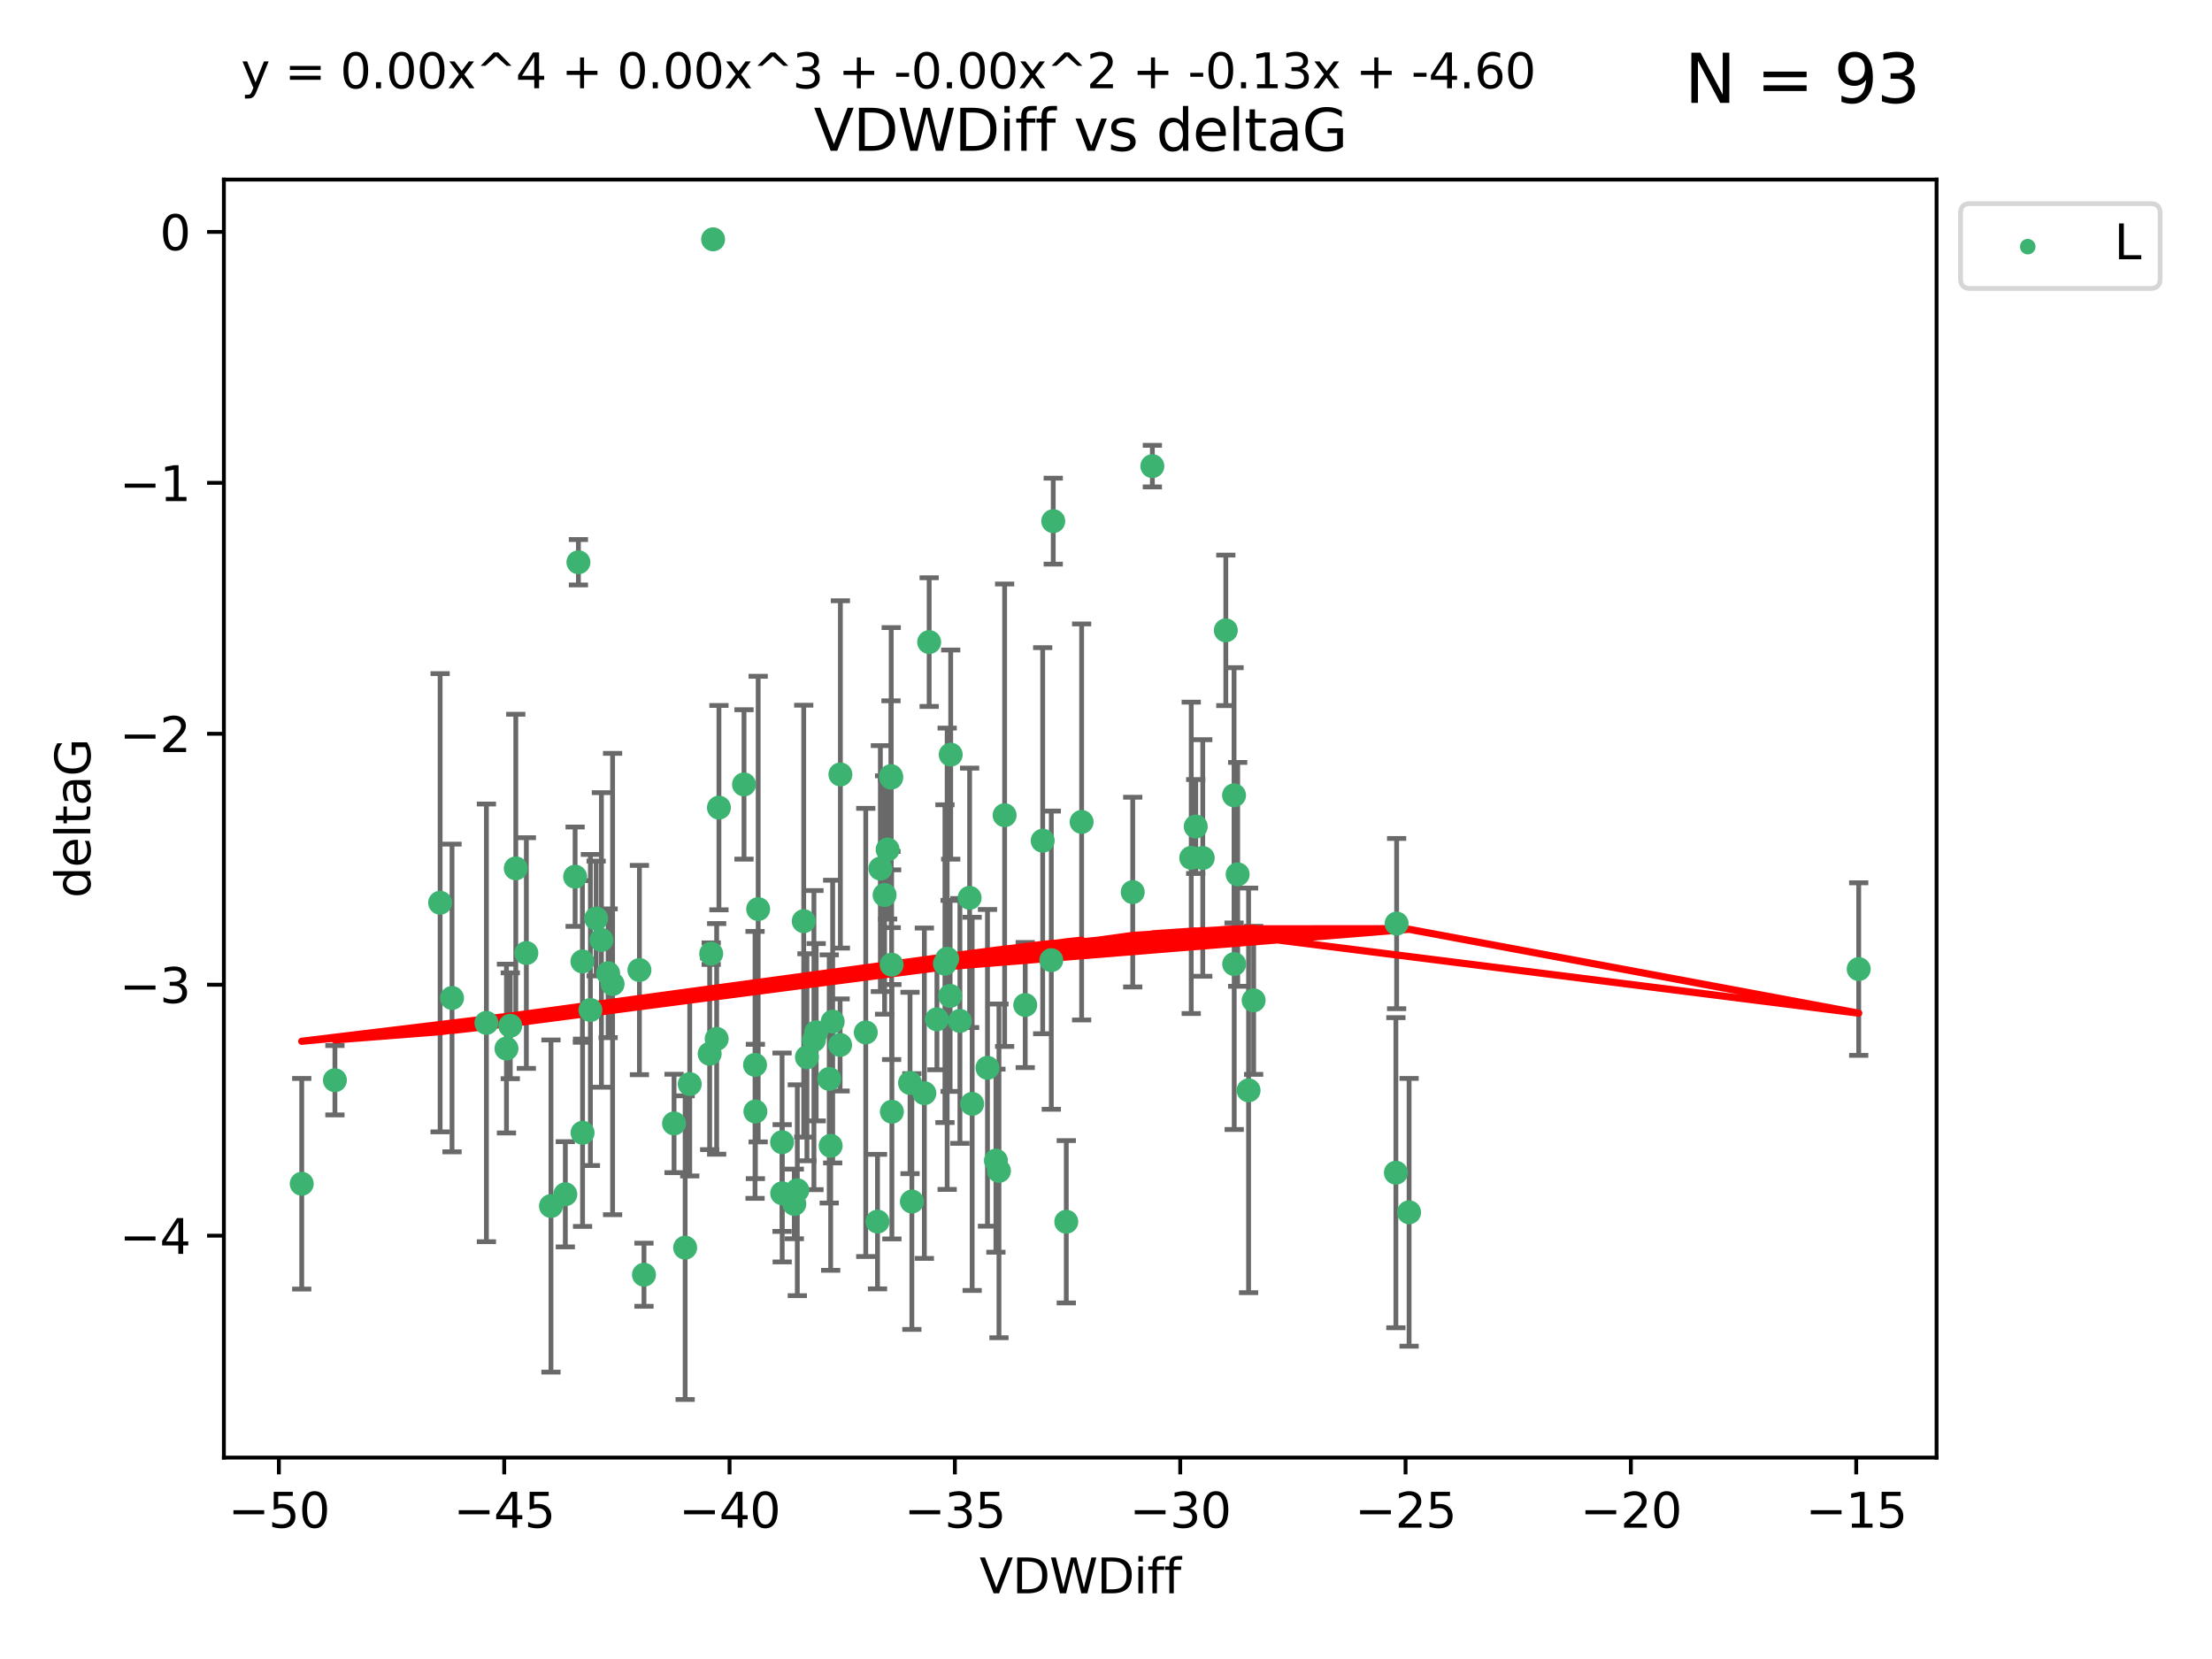 <?xml version="1.0" encoding="utf-8" standalone="no"?>
<!DOCTYPE svg PUBLIC "-//W3C//DTD SVG 1.1//EN"
  "http://www.w3.org/Graphics/SVG/1.1/DTD/svg11.dtd">
<svg xmlns:xlink="http://www.w3.org/1999/xlink" width="460.8pt" height="345.6pt" viewBox="0 0 460.8 345.6" xmlns="http://www.w3.org/2000/svg" version="1.1">
 <defs>
  <style type="text/css">*{stroke-linejoin: round; stroke-linecap: butt}</style>
 </defs>
 <g id="figure_1">
  <g id="patch_1">
   <path d="M 0 345.6 
L 460.8 345.6 
L 460.8 0 
L 0 0 
z
" style="fill: #ffffff"/>
  </g>
  <g id="axes_1">
   <g id="patch_2">
    <path d="M 46.64 303.64 
L 403.42 303.64 
L 403.42 37.411 
L 46.64 37.411 
z
" style="fill: #ffffff"/>
   </g>
   <g id="PathCollection_1">
    <defs>
     <path id="mc10bdb9d2c" d="M 0 1.118 
C 0.297 1.118 0.581 1 0.791 0.791 
C 1 0.581 1.118 0.297 1.118 0 
C 1.118 -0.297 1 -0.581 0.791 -0.791 
C 0.581 -1 0.297 -1.118 0 -1.118 
C -0.297 -1.118 -0.581 -1 -0.791 -0.791 
C -1 -0.581 -1.118 -0.297 -1.118 0 
C -1.118 0.297 -1 0.581 -0.791 0.791 
C -0.581 1 -0.297 1.118 0 1.118 
z
" style="stroke: #3cb371"/>
    </defs>
    <g clip-path="url(#p1dacbc8bb1)">
     <use xlink:href="#mc10bdb9d2c" x="133.202" y="202.077" style="fill: #3cb371; stroke: #3cb371"/>
     <use xlink:href="#mc10bdb9d2c" x="106.299" y="213.686" style="fill: #3cb371; stroke: #3cb371"/>
     <use xlink:href="#mc10bdb9d2c" x="117.769" y="248.787" style="fill: #3cb371; stroke: #3cb371"/>
     <use xlink:href="#mc10bdb9d2c" x="127.616" y="204.991" style="fill: #3cb371; stroke: #3cb371"/>
     <use xlink:href="#mc10bdb9d2c" x="121.33" y="200.286" style="fill: #3cb371; stroke: #3cb371"/>
     <use xlink:href="#mc10bdb9d2c" x="124.187" y="191.345" style="fill: #3cb371; stroke: #3cb371"/>
     <use xlink:href="#mc10bdb9d2c" x="134.152" y="265.548" style="fill: #3cb371; stroke: #3cb371"/>
     <use xlink:href="#mc10bdb9d2c" x="162.945" y="248.584" style="fill: #3cb371; stroke: #3cb371"/>
     <use xlink:href="#mc10bdb9d2c" x="170.024" y="215.036" style="fill: #3cb371; stroke: #3cb371"/>
     <use xlink:href="#mc10bdb9d2c" x="125.287" y="195.804" style="fill: #3cb371; stroke: #3cb371"/>
     <use xlink:href="#mc10bdb9d2c" x="182.802" y="254.482" style="fill: #3cb371; stroke: #3cb371"/>
     <use xlink:href="#mc10bdb9d2c" x="105.506" y="218.436" style="fill: #3cb371; stroke: #3cb371"/>
     <use xlink:href="#mc10bdb9d2c" x="173.043" y="238.686" style="fill: #3cb371; stroke: #3cb371"/>
     <use xlink:href="#mc10bdb9d2c" x="143.687" y="225.841" style="fill: #3cb371; stroke: #3cb371"/>
     <use xlink:href="#mc10bdb9d2c" x="109.649" y="198.536" style="fill: #3cb371; stroke: #3cb371"/>
     <use xlink:href="#mc10bdb9d2c" x="175.01" y="217.681" style="fill: #3cb371; stroke: #3cb371"/>
     <use xlink:href="#mc10bdb9d2c" x="180.356" y="215.076" style="fill: #3cb371; stroke: #3cb371"/>
     <use xlink:href="#mc10bdb9d2c" x="114.779" y="251.241" style="fill: #3cb371; stroke: #3cb371"/>
     <use xlink:href="#mc10bdb9d2c" x="62.857" y="246.6" style="fill: #3cb371; stroke: #3cb371"/>
     <use xlink:href="#mc10bdb9d2c" x="157.363" y="231.542" style="fill: #3cb371; stroke: #3cb371"/>
     <use xlink:href="#mc10bdb9d2c" x="162.921" y="237.94" style="fill: #3cb371; stroke: #3cb371"/>
     <use xlink:href="#mc10bdb9d2c" x="175.069" y="161.329" style="fill: #3cb371; stroke: #3cb371"/>
     <use xlink:href="#mc10bdb9d2c" x="184.275" y="186.444" style="fill: #3cb371; stroke: #3cb371"/>
     <use xlink:href="#mc10bdb9d2c" x="140.417" y="234.034" style="fill: #3cb371; stroke: #3cb371"/>
     <use xlink:href="#mc10bdb9d2c" x="91.686" y="188.055" style="fill: #3cb371; stroke: #3cb371"/>
     <use xlink:href="#mc10bdb9d2c" x="69.77" y="225.03" style="fill: #3cb371; stroke: #3cb371"/>
     <use xlink:href="#mc10bdb9d2c" x="202.519" y="229.957" style="fill: #3cb371; stroke: #3cb371"/>
     <use xlink:href="#mc10bdb9d2c" x="219.005" y="200.023" style="fill: #3cb371; stroke: #3cb371"/>
     <use xlink:href="#mc10bdb9d2c" x="213.576" y="209.364" style="fill: #3cb371; stroke: #3cb371"/>
     <use xlink:href="#mc10bdb9d2c" x="172.744" y="224.758" style="fill: #3cb371; stroke: #3cb371"/>
     <use xlink:href="#mc10bdb9d2c" x="142.727" y="259.91" style="fill: #3cb371; stroke: #3cb371"/>
     <use xlink:href="#mc10bdb9d2c" x="148.551" y="49.858" style="fill: #3cb371; stroke: #3cb371"/>
     <use xlink:href="#mc10bdb9d2c" x="121.359" y="235.974" style="fill: #3cb371; stroke: #3cb371"/>
     <use xlink:href="#mc10bdb9d2c" x="209.282" y="169.822" style="fill: #3cb371; stroke: #3cb371"/>
     <use xlink:href="#mc10bdb9d2c" x="255.36" y="131.312" style="fill: #3cb371; stroke: #3cb371"/>
     <use xlink:href="#mc10bdb9d2c" x="261.156" y="208.389" style="fill: #3cb371; stroke: #3cb371"/>
     <use xlink:href="#mc10bdb9d2c" x="185.657" y="161.992" style="fill: #3cb371; stroke: #3cb371"/>
     <use xlink:href="#mc10bdb9d2c" x="184.909" y="176.968" style="fill: #3cb371; stroke: #3cb371"/>
     <use xlink:href="#mc10bdb9d2c" x="149.768" y="168.246" style="fill: #3cb371; stroke: #3cb371"/>
     <use xlink:href="#mc10bdb9d2c" x="119.809" y="182.631" style="fill: #3cb371; stroke: #3cb371"/>
     <use xlink:href="#mc10bdb9d2c" x="208.103" y="243.916" style="fill: #3cb371; stroke: #3cb371"/>
     <use xlink:href="#mc10bdb9d2c" x="165.469" y="250.801" style="fill: #3cb371; stroke: #3cb371"/>
     <use xlink:href="#mc10bdb9d2c" x="173.463" y="212.813" style="fill: #3cb371; stroke: #3cb371"/>
     <use xlink:href="#mc10bdb9d2c" x="192.562" y="227.736" style="fill: #3cb371; stroke: #3cb371"/>
     <use xlink:href="#mc10bdb9d2c" x="193.562" y="133.76" style="fill: #3cb371; stroke: #3cb371"/>
     <use xlink:href="#mc10bdb9d2c" x="157.941" y="189.382" style="fill: #3cb371; stroke: #3cb371"/>
     <use xlink:href="#mc10bdb9d2c" x="248.156" y="178.703" style="fill: #3cb371; stroke: #3cb371"/>
     <use xlink:href="#mc10bdb9d2c" x="207.468" y="241.787" style="fill: #3cb371; stroke: #3cb371"/>
     <use xlink:href="#mc10bdb9d2c" x="126.685" y="202.748" style="fill: #3cb371; stroke: #3cb371"/>
     <use xlink:href="#mc10bdb9d2c" x="122.992" y="210.402" style="fill: #3cb371; stroke: #3cb371"/>
     <use xlink:href="#mc10bdb9d2c" x="169.559" y="216.67" style="fill: #3cb371; stroke: #3cb371"/>
     <use xlink:href="#mc10bdb9d2c" x="257.077" y="165.676" style="fill: #3cb371; stroke: #3cb371"/>
     <use xlink:href="#mc10bdb9d2c" x="185.609" y="161.676" style="fill: #3cb371; stroke: #3cb371"/>
     <use xlink:href="#mc10bdb9d2c" x="147.839" y="219.525" style="fill: #3cb371; stroke: #3cb371"/>
     <use xlink:href="#mc10bdb9d2c" x="235.968" y="185.84" style="fill: #3cb371; stroke: #3cb371"/>
     <use xlink:href="#mc10bdb9d2c" x="257.109" y="200.831" style="fill: #3cb371; stroke: #3cb371"/>
     <use xlink:href="#mc10bdb9d2c" x="107.446" y="180.897" style="fill: #3cb371; stroke: #3cb371"/>
     <use xlink:href="#mc10bdb9d2c" x="148.156" y="198.662" style="fill: #3cb371; stroke: #3cb371"/>
     <use xlink:href="#mc10bdb9d2c" x="185.74" y="200.963" style="fill: #3cb371; stroke: #3cb371"/>
     <use xlink:href="#mc10bdb9d2c" x="94.167" y="207.895" style="fill: #3cb371; stroke: #3cb371"/>
     <use xlink:href="#mc10bdb9d2c" x="101.328" y="213.08" style="fill: #3cb371; stroke: #3cb371"/>
     <use xlink:href="#mc10bdb9d2c" x="185.796" y="231.594" style="fill: #3cb371; stroke: #3cb371"/>
     <use xlink:href="#mc10bdb9d2c" x="260.102" y="227.143" style="fill: #3cb371; stroke: #3cb371"/>
     <use xlink:href="#mc10bdb9d2c" x="167.432" y="191.895" style="fill: #3cb371; stroke: #3cb371"/>
     <use xlink:href="#mc10bdb9d2c" x="154.991" y="163.412" style="fill: #3cb371; stroke: #3cb371"/>
     <use xlink:href="#mc10bdb9d2c" x="168.101" y="220.245" style="fill: #3cb371; stroke: #3cb371"/>
     <use xlink:href="#mc10bdb9d2c" x="293.539" y="252.547" style="fill: #3cb371; stroke: #3cb371"/>
     <use xlink:href="#mc10bdb9d2c" x="387.203" y="201.877" style="fill: #3cb371; stroke: #3cb371"/>
     <use xlink:href="#mc10bdb9d2c" x="250.556" y="178.73" style="fill: #3cb371; stroke: #3cb371"/>
     <use xlink:href="#mc10bdb9d2c" x="195.18" y="212.344" style="fill: #3cb371; stroke: #3cb371"/>
     <use xlink:href="#mc10bdb9d2c" x="197.313" y="199.724" style="fill: #3cb371; stroke: #3cb371"/>
     <use xlink:href="#mc10bdb9d2c" x="197.926" y="207.468" style="fill: #3cb371; stroke: #3cb371"/>
     <use xlink:href="#mc10bdb9d2c" x="199.968" y="212.679" style="fill: #3cb371; stroke: #3cb371"/>
     <use xlink:href="#mc10bdb9d2c" x="196.85" y="200.75" style="fill: #3cb371; stroke: #3cb371"/>
     <use xlink:href="#mc10bdb9d2c" x="149.296" y="216.417" style="fill: #3cb371; stroke: #3cb371"/>
     <use xlink:href="#mc10bdb9d2c" x="166.096" y="247.948" style="fill: #3cb371; stroke: #3cb371"/>
     <use xlink:href="#mc10bdb9d2c" x="219.409" y="108.563" style="fill: #3cb371; stroke: #3cb371"/>
     <use xlink:href="#mc10bdb9d2c" x="189.576" y="225.601" style="fill: #3cb371; stroke: #3cb371"/>
     <use xlink:href="#mc10bdb9d2c" x="249.094" y="172.178" style="fill: #3cb371; stroke: #3cb371"/>
     <use xlink:href="#mc10bdb9d2c" x="240.057" y="97.104" style="fill: #3cb371; stroke: #3cb371"/>
     <use xlink:href="#mc10bdb9d2c" x="257.829" y="182.143" style="fill: #3cb371; stroke: #3cb371"/>
     <use xlink:href="#mc10bdb9d2c" x="290.79" y="244.292" style="fill: #3cb371; stroke: #3cb371"/>
     <use xlink:href="#mc10bdb9d2c" x="189.959" y="250.304" style="fill: #3cb371; stroke: #3cb371"/>
     <use xlink:href="#mc10bdb9d2c" x="120.497" y="117.127" style="fill: #3cb371; stroke: #3cb371"/>
     <use xlink:href="#mc10bdb9d2c" x="217.212" y="175.132" style="fill: #3cb371; stroke: #3cb371"/>
     <use xlink:href="#mc10bdb9d2c" x="290.943" y="192.4" style="fill: #3cb371; stroke: #3cb371"/>
     <use xlink:href="#mc10bdb9d2c" x="205.71" y="222.449" style="fill: #3cb371; stroke: #3cb371"/>
     <use xlink:href="#mc10bdb9d2c" x="225.323" y="171.225" style="fill: #3cb371; stroke: #3cb371"/>
     <use xlink:href="#mc10bdb9d2c" x="222.127" y="254.514" style="fill: #3cb371; stroke: #3cb371"/>
     <use xlink:href="#mc10bdb9d2c" x="157.29" y="221.834" style="fill: #3cb371; stroke: #3cb371"/>
     <use xlink:href="#mc10bdb9d2c" x="198.05" y="157.198" style="fill: #3cb371; stroke: #3cb371"/>
     <use xlink:href="#mc10bdb9d2c" x="201.988" y="187.036" style="fill: #3cb371; stroke: #3cb371"/>
     <use xlink:href="#mc10bdb9d2c" x="183.399" y="180.94" style="fill: #3cb371; stroke: #3cb371"/>
    </g>
   </g>
   <g id="matplotlib.axis_1">
    <g id="xtick_1">
     <g id="line2d_1">
      <defs>
       <path id="me7a2e79219" d="M 0 0 
L 0 3.5 
" style="stroke: #000000; stroke-width: 0.8"/>
      </defs>
      <g>
       <use xlink:href="#me7a2e79219" x="58.096" y="303.64" style="stroke: #000000; stroke-width: 0.8"/>
      </g>
     </g>
     <g id="text_1">
      <!-- −50 -->
      <g transform="translate(47.544 318.238)scale(0.1 -0.1)">
       <defs>
        <path id="DejaVuSans-2212" d="M 678 2272 
L 4684 2272 
L 4684 1741 
L 678 1741 
L 678 2272 
z
" transform="scale(0.016)"/>
        <path id="DejaVuSans-35" d="M 691 4666 
L 3169 4666 
L 3169 4134 
L 1269 4134 
L 1269 2991 
Q 1406 3038 1543 3061 
Q 1681 3084 1819 3084 
Q 2600 3084 3056 2656 
Q 3513 2228 3513 1497 
Q 3513 744 3044 326 
Q 2575 -91 1722 -91 
Q 1428 -91 1123 -41 
Q 819 9 494 109 
L 494 744 
Q 775 591 1075 516 
Q 1375 441 1709 441 
Q 2250 441 2565 725 
Q 2881 1009 2881 1497 
Q 2881 1984 2565 2268 
Q 2250 2553 1709 2553 
Q 1456 2553 1204 2497 
Q 953 2441 691 2322 
L 691 4666 
z
" transform="scale(0.016)"/>
        <path id="DejaVuSans-30" d="M 2034 4250 
Q 1547 4250 1301 3770 
Q 1056 3291 1056 2328 
Q 1056 1369 1301 889 
Q 1547 409 2034 409 
Q 2525 409 2770 889 
Q 3016 1369 3016 2328 
Q 3016 3291 2770 3770 
Q 2525 4250 2034 4250 
z
M 2034 4750 
Q 2819 4750 3233 4129 
Q 3647 3509 3647 2328 
Q 3647 1150 3233 529 
Q 2819 -91 2034 -91 
Q 1250 -91 836 529 
Q 422 1150 422 2328 
Q 422 3509 836 4129 
Q 1250 4750 2034 4750 
z
" transform="scale(0.016)"/>
       </defs>
       <use xlink:href="#DejaVuSans-2212"/>
       <use xlink:href="#DejaVuSans-35" x="83.789"/>
       <use xlink:href="#DejaVuSans-30" x="147.412"/>
      </g>
     </g>
    </g>
    <g id="xtick_2">
     <g id="line2d_2">
      <g>
       <use xlink:href="#me7a2e79219" x="105.038" y="303.64" style="stroke: #000000; stroke-width: 0.8"/>
      </g>
     </g>
     <g id="text_2">
      <!-- −45 -->
      <g transform="translate(94.485 318.238)scale(0.1 -0.1)">
       <defs>
        <path id="DejaVuSans-34" d="M 2419 4116 
L 825 1625 
L 2419 1625 
L 2419 4116 
z
M 2253 4666 
L 3047 4666 
L 3047 1625 
L 3713 1625 
L 3713 1100 
L 3047 1100 
L 3047 0 
L 2419 0 
L 2419 1100 
L 313 1100 
L 313 1709 
L 2253 4666 
z
" transform="scale(0.016)"/>
       </defs>
       <use xlink:href="#DejaVuSans-2212"/>
       <use xlink:href="#DejaVuSans-34" x="83.789"/>
       <use xlink:href="#DejaVuSans-35" x="147.412"/>
      </g>
     </g>
    </g>
    <g id="xtick_3">
     <g id="line2d_3">
      <g>
       <use xlink:href="#me7a2e79219" x="151.979" y="303.64" style="stroke: #000000; stroke-width: 0.8"/>
      </g>
     </g>
     <g id="text_3">
      <!-- −40 -->
      <g transform="translate(141.427 318.238)scale(0.1 -0.1)">
       <use xlink:href="#DejaVuSans-2212"/>
       <use xlink:href="#DejaVuSans-34" x="83.789"/>
       <use xlink:href="#DejaVuSans-30" x="147.412"/>
      </g>
     </g>
    </g>
    <g id="xtick_4">
     <g id="line2d_4">
      <g>
       <use xlink:href="#me7a2e79219" x="198.92" y="303.64" style="stroke: #000000; stroke-width: 0.8"/>
      </g>
     </g>
     <g id="text_4">
      <!-- −35 -->
      <g transform="translate(188.368 318.238)scale(0.1 -0.1)">
       <defs>
        <path id="DejaVuSans-33" d="M 2597 2516 
Q 3050 2419 3304 2112 
Q 3559 1806 3559 1356 
Q 3559 666 3084 287 
Q 2609 -91 1734 -91 
Q 1441 -91 1130 -33 
Q 819 25 488 141 
L 488 750 
Q 750 597 1062 519 
Q 1375 441 1716 441 
Q 2309 441 2620 675 
Q 2931 909 2931 1356 
Q 2931 1769 2642 2001 
Q 2353 2234 1838 2234 
L 1294 2234 
L 1294 2753 
L 1863 2753 
Q 2328 2753 2575 2939 
Q 2822 3125 2822 3475 
Q 2822 3834 2567 4026 
Q 2313 4219 1838 4219 
Q 1578 4219 1281 4162 
Q 984 4106 628 3988 
L 628 4550 
Q 988 4650 1302 4700 
Q 1616 4750 1894 4750 
Q 2613 4750 3031 4423 
Q 3450 4097 3450 3541 
Q 3450 3153 3228 2886 
Q 3006 2619 2597 2516 
z
" transform="scale(0.016)"/>
       </defs>
       <use xlink:href="#DejaVuSans-2212"/>
       <use xlink:href="#DejaVuSans-33" x="83.789"/>
       <use xlink:href="#DejaVuSans-35" x="147.412"/>
      </g>
     </g>
    </g>
    <g id="xtick_5">
     <g id="line2d_5">
      <g>
       <use xlink:href="#me7a2e79219" x="245.862" y="303.64" style="stroke: #000000; stroke-width: 0.8"/>
      </g>
     </g>
     <g id="text_5">
      <!-- −30 -->
      <g transform="translate(235.309 318.238)scale(0.1 -0.1)">
       <use xlink:href="#DejaVuSans-2212"/>
       <use xlink:href="#DejaVuSans-33" x="83.789"/>
       <use xlink:href="#DejaVuSans-30" x="147.412"/>
      </g>
     </g>
    </g>
    <g id="xtick_6">
     <g id="line2d_6">
      <g>
       <use xlink:href="#me7a2e79219" x="292.803" y="303.64" style="stroke: #000000; stroke-width: 0.8"/>
      </g>
     </g>
     <g id="text_6">
      <!-- −25 -->
      <g transform="translate(282.251 318.238)scale(0.1 -0.1)">
       <defs>
        <path id="DejaVuSans-32" d="M 1228 531 
L 3431 531 
L 3431 0 
L 469 0 
L 469 531 
Q 828 903 1448 1529 
Q 2069 2156 2228 2338 
Q 2531 2678 2651 2914 
Q 2772 3150 2772 3378 
Q 2772 3750 2511 3984 
Q 2250 4219 1831 4219 
Q 1534 4219 1204 4116 
Q 875 4013 500 3803 
L 500 4441 
Q 881 4594 1212 4672 
Q 1544 4750 1819 4750 
Q 2544 4750 2975 4387 
Q 3406 4025 3406 3419 
Q 3406 3131 3298 2873 
Q 3191 2616 2906 2266 
Q 2828 2175 2409 1742 
Q 1991 1309 1228 531 
z
" transform="scale(0.016)"/>
       </defs>
       <use xlink:href="#DejaVuSans-2212"/>
       <use xlink:href="#DejaVuSans-32" x="83.789"/>
       <use xlink:href="#DejaVuSans-35" x="147.412"/>
      </g>
     </g>
    </g>
    <g id="xtick_7">
     <g id="line2d_7">
      <g>
       <use xlink:href="#me7a2e79219" x="339.744" y="303.64" style="stroke: #000000; stroke-width: 0.8"/>
      </g>
     </g>
     <g id="text_7">
      <!-- −20 -->
      <g transform="translate(329.192 318.238)scale(0.1 -0.1)">
       <use xlink:href="#DejaVuSans-2212"/>
       <use xlink:href="#DejaVuSans-32" x="83.789"/>
       <use xlink:href="#DejaVuSans-30" x="147.412"/>
      </g>
     </g>
    </g>
    <g id="xtick_8">
     <g id="line2d_8">
      <g>
       <use xlink:href="#me7a2e79219" x="386.685" y="303.64" style="stroke: #000000; stroke-width: 0.8"/>
      </g>
     </g>
     <g id="text_8">
      <!-- −15 -->
      <g transform="translate(376.133 318.238)scale(0.1 -0.1)">
       <defs>
        <path id="DejaVuSans-31" d="M 794 531 
L 1825 531 
L 1825 4091 
L 703 3866 
L 703 4441 
L 1819 4666 
L 2450 4666 
L 2450 531 
L 3481 531 
L 3481 0 
L 794 0 
L 794 531 
z
" transform="scale(0.016)"/>
       </defs>
       <use xlink:href="#DejaVuSans-2212"/>
       <use xlink:href="#DejaVuSans-31" x="83.789"/>
       <use xlink:href="#DejaVuSans-35" x="147.412"/>
      </g>
     </g>
    </g>
    <g id="text_9">
     <!-- VDWDiff -->
     <g transform="translate(204.057 331.917)scale(0.1 -0.1)">
      <defs>
       <path id="DejaVuSans-56" d="M 1831 0 
L 50 4666 
L 709 4666 
L 2188 738 
L 3669 4666 
L 4325 4666 
L 2547 0 
L 1831 0 
z
" transform="scale(0.016)"/>
       <path id="DejaVuSans-44" d="M 1259 4147 
L 1259 519 
L 2022 519 
Q 2988 519 3436 956 
Q 3884 1394 3884 2338 
Q 3884 3275 3436 3711 
Q 2988 4147 2022 4147 
L 1259 4147 
z
M 628 4666 
L 1925 4666 
Q 3281 4666 3915 4102 
Q 4550 3538 4550 2338 
Q 4550 1131 3912 565 
Q 3275 0 1925 0 
L 628 0 
L 628 4666 
z
" transform="scale(0.016)"/>
       <path id="DejaVuSans-57" d="M 213 4666 
L 850 4666 
L 1831 722 
L 2809 4666 
L 3519 4666 
L 4500 722 
L 5478 4666 
L 6119 4666 
L 4947 0 
L 4153 0 
L 3169 4050 
L 2175 0 
L 1381 0 
L 213 4666 
z
" transform="scale(0.016)"/>
       <path id="DejaVuSans-69" d="M 603 3500 
L 1178 3500 
L 1178 0 
L 603 0 
L 603 3500 
z
M 603 4863 
L 1178 4863 
L 1178 4134 
L 603 4134 
L 603 4863 
z
" transform="scale(0.016)"/>
       <path id="DejaVuSans-66" d="M 2375 4863 
L 2375 4384 
L 1825 4384 
Q 1516 4384 1395 4259 
Q 1275 4134 1275 3809 
L 1275 3500 
L 2222 3500 
L 2222 3053 
L 1275 3053 
L 1275 0 
L 697 0 
L 697 3053 
L 147 3053 
L 147 3500 
L 697 3500 
L 697 3744 
Q 697 4328 969 4595 
Q 1241 4863 1831 4863 
L 2375 4863 
z
" transform="scale(0.016)"/>
      </defs>
      <use xlink:href="#DejaVuSans-56"/>
      <use xlink:href="#DejaVuSans-44" x="68.408"/>
      <use xlink:href="#DejaVuSans-57" x="145.41"/>
      <use xlink:href="#DejaVuSans-44" x="244.287"/>
      <use xlink:href="#DejaVuSans-69" x="321.289"/>
      <use xlink:href="#DejaVuSans-66" x="349.072"/>
      <use xlink:href="#DejaVuSans-66" x="384.277"/>
     </g>
    </g>
   </g>
   <g id="matplotlib.axis_2">
    <g id="ytick_1">
     <g id="line2d_9">
      <defs>
       <path id="m67578643c4" d="M 0 0 
L -3.5 0 
" style="stroke: #000000; stroke-width: 0.8"/>
      </defs>
      <g>
       <use xlink:href="#m67578643c4" x="46.64" y="257.412" style="stroke: #000000; stroke-width: 0.8"/>
      </g>
     </g>
     <g id="text_10">
      <!-- −4 -->
      <g transform="translate(24.898 261.211)scale(0.1 -0.1)">
       <use xlink:href="#DejaVuSans-2212"/>
       <use xlink:href="#DejaVuSans-34" x="83.789"/>
      </g>
     </g>
    </g>
    <g id="ytick_2">
     <g id="line2d_10">
      <g>
       <use xlink:href="#m67578643c4" x="46.64" y="205.135" style="stroke: #000000; stroke-width: 0.8"/>
      </g>
     </g>
     <g id="text_11">
      <!-- −3 -->
      <g transform="translate(24.898 208.935)scale(0.1 -0.1)">
       <use xlink:href="#DejaVuSans-2212"/>
       <use xlink:href="#DejaVuSans-33" x="83.789"/>
      </g>
     </g>
    </g>
    <g id="ytick_3">
     <g id="line2d_11">
      <g>
       <use xlink:href="#m67578643c4" x="46.64" y="152.859" style="stroke: #000000; stroke-width: 0.8"/>
      </g>
     </g>
     <g id="text_12">
      <!-- −2 -->
      <g transform="translate(24.898 156.658)scale(0.1 -0.1)">
       <use xlink:href="#DejaVuSans-2212"/>
       <use xlink:href="#DejaVuSans-32" x="83.789"/>
      </g>
     </g>
    </g>
    <g id="ytick_4">
     <g id="line2d_12">
      <g>
       <use xlink:href="#m67578643c4" x="46.64" y="100.583" style="stroke: #000000; stroke-width: 0.8"/>
      </g>
     </g>
     <g id="text_13">
      <!-- −1 -->
      <g transform="translate(24.898 104.382)scale(0.1 -0.1)">
       <use xlink:href="#DejaVuSans-2212"/>
       <use xlink:href="#DejaVuSans-31" x="83.789"/>
      </g>
     </g>
    </g>
    <g id="ytick_5">
     <g id="line2d_13">
      <g>
       <use xlink:href="#m67578643c4" x="46.64" y="48.307" style="stroke: #000000; stroke-width: 0.8"/>
      </g>
     </g>
     <g id="text_14">
      <!-- 0 -->
      <g transform="translate(33.278 52.106)scale(0.1 -0.1)">
       <use xlink:href="#DejaVuSans-30"/>
      </g>
     </g>
    </g>
    <g id="text_15">
     <!-- deltaG -->
     <g transform="translate(18.818 187.064)rotate(-90)scale(0.1 -0.1)">
      <defs>
       <path id="DejaVuSans-64" d="M 2906 2969 
L 2906 4863 
L 3481 4863 
L 3481 0 
L 2906 0 
L 2906 525 
Q 2725 213 2448 61 
Q 2172 -91 1784 -91 
Q 1150 -91 751 415 
Q 353 922 353 1747 
Q 353 2572 751 3078 
Q 1150 3584 1784 3584 
Q 2172 3584 2448 3432 
Q 2725 3281 2906 2969 
z
M 947 1747 
Q 947 1113 1208 752 
Q 1469 391 1925 391 
Q 2381 391 2643 752 
Q 2906 1113 2906 1747 
Q 2906 2381 2643 2742 
Q 2381 3103 1925 3103 
Q 1469 3103 1208 2742 
Q 947 2381 947 1747 
z
" transform="scale(0.016)"/>
       <path id="DejaVuSans-65" d="M 3597 1894 
L 3597 1613 
L 953 1613 
Q 991 1019 1311 708 
Q 1631 397 2203 397 
Q 2534 397 2845 478 
Q 3156 559 3463 722 
L 3463 178 
Q 3153 47 2828 -22 
Q 2503 -91 2169 -91 
Q 1331 -91 842 396 
Q 353 884 353 1716 
Q 353 2575 817 3079 
Q 1281 3584 2069 3584 
Q 2775 3584 3186 3129 
Q 3597 2675 3597 1894 
z
M 3022 2063 
Q 3016 2534 2758 2815 
Q 2500 3097 2075 3097 
Q 1594 3097 1305 2825 
Q 1016 2553 972 2059 
L 3022 2063 
z
" transform="scale(0.016)"/>
       <path id="DejaVuSans-6c" d="M 603 4863 
L 1178 4863 
L 1178 0 
L 603 0 
L 603 4863 
z
" transform="scale(0.016)"/>
       <path id="DejaVuSans-74" d="M 1172 4494 
L 1172 3500 
L 2356 3500 
L 2356 3053 
L 1172 3053 
L 1172 1153 
Q 1172 725 1289 603 
Q 1406 481 1766 481 
L 2356 481 
L 2356 0 
L 1766 0 
Q 1100 0 847 248 
Q 594 497 594 1153 
L 594 3053 
L 172 3053 
L 172 3500 
L 594 3500 
L 594 4494 
L 1172 4494 
z
" transform="scale(0.016)"/>
       <path id="DejaVuSans-61" d="M 2194 1759 
Q 1497 1759 1228 1600 
Q 959 1441 959 1056 
Q 959 750 1161 570 
Q 1363 391 1709 391 
Q 2188 391 2477 730 
Q 2766 1069 2766 1631 
L 2766 1759 
L 2194 1759 
z
M 3341 1997 
L 3341 0 
L 2766 0 
L 2766 531 
Q 2569 213 2275 61 
Q 1981 -91 1556 -91 
Q 1019 -91 701 211 
Q 384 513 384 1019 
Q 384 1609 779 1909 
Q 1175 2209 1959 2209 
L 2766 2209 
L 2766 2266 
Q 2766 2663 2505 2880 
Q 2244 3097 1772 3097 
Q 1472 3097 1187 3025 
Q 903 2953 641 2809 
L 641 3341 
Q 956 3463 1253 3523 
Q 1550 3584 1831 3584 
Q 2591 3584 2966 3190 
Q 3341 2797 3341 1997 
z
" transform="scale(0.016)"/>
       <path id="DejaVuSans-47" d="M 3809 666 
L 3809 1919 
L 2778 1919 
L 2778 2438 
L 4434 2438 
L 4434 434 
Q 4069 175 3628 42 
Q 3188 -91 2688 -91 
Q 1594 -91 976 548 
Q 359 1188 359 2328 
Q 359 3472 976 4111 
Q 1594 4750 2688 4750 
Q 3144 4750 3555 4637 
Q 3966 4525 4313 4306 
L 4313 3634 
Q 3963 3931 3569 4081 
Q 3175 4231 2741 4231 
Q 1884 4231 1454 3753 
Q 1025 3275 1025 2328 
Q 1025 1384 1454 906 
Q 1884 428 2741 428 
Q 3075 428 3337 486 
Q 3600 544 3809 666 
z
" transform="scale(0.016)"/>
      </defs>
      <use xlink:href="#DejaVuSans-64"/>
      <use xlink:href="#DejaVuSans-65" x="63.477"/>
      <use xlink:href="#DejaVuSans-6c" x="125"/>
      <use xlink:href="#DejaVuSans-74" x="152.783"/>
      <use xlink:href="#DejaVuSans-61" x="191.992"/>
      <use xlink:href="#DejaVuSans-47" x="253.271"/>
     </g>
    </g>
   </g>
   <g id="LineCollection_1">
    <path d="M 133.202 223.875 
L 133.202 180.278 
" clip-path="url(#p1dacbc8bb1)" style="fill: none; stroke: #696969"/>
    <path d="M 106.299 224.71 
L 106.299 202.661 
" clip-path="url(#p1dacbc8bb1)" style="fill: none; stroke: #696969"/>
    <path d="M 117.769 259.747 
L 117.769 237.827 
" clip-path="url(#p1dacbc8bb1)" style="fill: none; stroke: #696969"/>
    <path d="M 127.616 253.043 
L 127.616 156.939 
" clip-path="url(#p1dacbc8bb1)" style="fill: none; stroke: #696969"/>
    <path d="M 121.33 217.124 
L 121.33 183.448 
" clip-path="url(#p1dacbc8bb1)" style="fill: none; stroke: #696969"/>
    <path d="M 124.187 203.3 
L 124.187 179.39 
" clip-path="url(#p1dacbc8bb1)" style="fill: none; stroke: #696969"/>
    <path d="M 134.152 272.122 
L 134.152 258.974 
" clip-path="url(#p1dacbc8bb1)" style="fill: none; stroke: #696969"/>
    <path d="M 162.945 262.887 
L 162.945 234.282 
" clip-path="url(#p1dacbc8bb1)" style="fill: none; stroke: #696969"/>
    <path d="M 170.024 233.507 
L 170.024 196.564 
" clip-path="url(#p1dacbc8bb1)" style="fill: none; stroke: #696969"/>
    <path d="M 125.287 226.49 
L 125.287 165.118 
" clip-path="url(#p1dacbc8bb1)" style="fill: none; stroke: #696969"/>
    <path d="M 182.802 268.492 
L 182.802 240.472 
" clip-path="url(#p1dacbc8bb1)" style="fill: none; stroke: #696969"/>
    <path d="M 105.506 236.017 
L 105.506 200.856 
" clip-path="url(#p1dacbc8bb1)" style="fill: none; stroke: #696969"/>
    <path d="M 173.043 264.628 
L 173.043 212.744 
" clip-path="url(#p1dacbc8bb1)" style="fill: none; stroke: #696969"/>
    <path d="M 143.687 244.975 
L 143.687 206.707 
" clip-path="url(#p1dacbc8bb1)" style="fill: none; stroke: #696969"/>
    <path d="M 109.649 222.567 
L 109.649 174.505 
" clip-path="url(#p1dacbc8bb1)" style="fill: none; stroke: #696969"/>
    <path d="M 175.01 227.275 
L 175.01 208.088 
" clip-path="url(#p1dacbc8bb1)" style="fill: none; stroke: #696969"/>
    <path d="M 180.356 261.757 
L 180.356 168.394 
" clip-path="url(#p1dacbc8bb1)" style="fill: none; stroke: #696969"/>
    <path d="M 114.779 285.838 
L 114.779 216.645 
" clip-path="url(#p1dacbc8bb1)" style="fill: none; stroke: #696969"/>
    <path d="M 62.857 268.538 
L 62.857 224.662 
" clip-path="url(#p1dacbc8bb1)" style="fill: none; stroke: #696969"/>
    <path d="M 157.363 245.535 
L 157.363 217.549 
" clip-path="url(#p1dacbc8bb1)" style="fill: none; stroke: #696969"/>
    <path d="M 162.921 256.525 
L 162.921 219.355 
" clip-path="url(#p1dacbc8bb1)" style="fill: none; stroke: #696969"/>
    <path d="M 175.069 197.507 
L 175.069 125.151 
" clip-path="url(#p1dacbc8bb1)" style="fill: none; stroke: #696969"/>
    <path d="M 184.275 211.274 
L 184.275 161.614 
" clip-path="url(#p1dacbc8bb1)" style="fill: none; stroke: #696969"/>
    <path d="M 140.417 244.284 
L 140.417 223.785 
" clip-path="url(#p1dacbc8bb1)" style="fill: none; stroke: #696969"/>
    <path d="M 91.686 235.784 
L 91.686 140.327 
" clip-path="url(#p1dacbc8bb1)" style="fill: none; stroke: #696969"/>
    <path d="M 69.77 232.257 
L 69.77 217.803 
" clip-path="url(#p1dacbc8bb1)" style="fill: none; stroke: #696969"/>
    <path d="M 202.519 268.826 
L 202.519 191.087 
" clip-path="url(#p1dacbc8bb1)" style="fill: none; stroke: #696969"/>
    <path d="M 219.005 231.084 
L 219.005 168.962 
" clip-path="url(#p1dacbc8bb1)" style="fill: none; stroke: #696969"/>
    <path d="M 213.576 222.393 
L 213.576 196.335 
" clip-path="url(#p1dacbc8bb1)" style="fill: none; stroke: #696969"/>
    <path d="M 172.744 250.608 
L 172.744 198.908 
" clip-path="url(#p1dacbc8bb1)" style="fill: none; stroke: #696969"/>
    <path d="M 142.727 291.539 
L 142.727 228.281 
" clip-path="url(#p1dacbc8bb1)" style="fill: none; stroke: #696969"/>
    <path d="M 148.551 50.204 
L 148.551 49.513 
" clip-path="url(#p1dacbc8bb1)" style="fill: none; stroke: #696969"/>
    <path d="M 121.359 255.489 
L 121.359 216.459 
" clip-path="url(#p1dacbc8bb1)" style="fill: none; stroke: #696969"/>
    <path d="M 209.282 217.989 
L 209.282 121.655 
" clip-path="url(#p1dacbc8bb1)" style="fill: none; stroke: #696969"/>
    <path d="M 255.36 146.987 
L 255.36 115.637 
" clip-path="url(#p1dacbc8bb1)" style="fill: none; stroke: #696969"/>
    <path d="M 261.156 223.81 
L 261.156 192.968 
" clip-path="url(#p1dacbc8bb1)" style="fill: none; stroke: #696969"/>
    <path d="M 185.657 193.245 
L 185.657 130.74 
" clip-path="url(#p1dacbc8bb1)" style="fill: none; stroke: #696969"/>
    <path d="M 184.909 191.445 
L 184.909 162.49 
" clip-path="url(#p1dacbc8bb1)" style="fill: none; stroke: #696969"/>
    <path d="M 149.768 189.532 
L 149.768 146.961 
" clip-path="url(#p1dacbc8bb1)" style="fill: none; stroke: #696969"/>
    <path d="M 119.809 192.974 
L 119.809 172.287 
" clip-path="url(#p1dacbc8bb1)" style="fill: none; stroke: #696969"/>
    <path d="M 208.103 278.676 
L 208.103 209.155 
" clip-path="url(#p1dacbc8bb1)" style="fill: none; stroke: #696969"/>
    <path d="M 165.469 258.055 
L 165.469 243.547 
" clip-path="url(#p1dacbc8bb1)" style="fill: none; stroke: #696969"/>
    <path d="M 173.463 242.262 
L 173.463 183.365 
" clip-path="url(#p1dacbc8bb1)" style="fill: none; stroke: #696969"/>
    <path d="M 192.562 262.144 
L 192.562 193.329 
" clip-path="url(#p1dacbc8bb1)" style="fill: none; stroke: #696969"/>
    <path d="M 193.562 147.16 
L 193.562 120.359 
" clip-path="url(#p1dacbc8bb1)" style="fill: none; stroke: #696969"/>
    <path d="M 157.941 237.88 
L 157.941 140.884 
" clip-path="url(#p1dacbc8bb1)" style="fill: none; stroke: #696969"/>
    <path d="M 248.156 211.138 
L 248.156 146.268 
" clip-path="url(#p1dacbc8bb1)" style="fill: none; stroke: #696969"/>
    <path d="M 207.468 260.853 
L 207.468 222.721 
" clip-path="url(#p1dacbc8bb1)" style="fill: none; stroke: #696969"/>
    <path d="M 126.685 216.156 
L 126.685 189.34 
" clip-path="url(#p1dacbc8bb1)" style="fill: none; stroke: #696969"/>
    <path d="M 122.992 242.807 
L 122.992 177.996 
" clip-path="url(#p1dacbc8bb1)" style="fill: none; stroke: #696969"/>
    <path d="M 169.559 247.824 
L 169.559 185.517 
" clip-path="url(#p1dacbc8bb1)" style="fill: none; stroke: #696969"/>
    <path d="M 257.077 192.266 
L 257.077 139.086 
" clip-path="url(#p1dacbc8bb1)" style="fill: none; stroke: #696969"/>
    <path d="M 185.609 177.368 
L 185.609 145.985 
" clip-path="url(#p1dacbc8bb1)" style="fill: none; stroke: #696969"/>
    <path d="M 147.839 239.488 
L 147.839 199.563 
" clip-path="url(#p1dacbc8bb1)" style="fill: none; stroke: #696969"/>
    <path d="M 235.968 205.604 
L 235.968 166.075 
" clip-path="url(#p1dacbc8bb1)" style="fill: none; stroke: #696969"/>
    <path d="M 257.109 235.292 
L 257.109 166.371 
" clip-path="url(#p1dacbc8bb1)" style="fill: none; stroke: #696969"/>
    <path d="M 107.446 213.004 
L 107.446 148.79 
" clip-path="url(#p1dacbc8bb1)" style="fill: none; stroke: #696969"/>
    <path d="M 148.156 200.908 
L 148.156 196.416 
" clip-path="url(#p1dacbc8bb1)" style="fill: none; stroke: #696969"/>
    <path d="M 185.74 220.72 
L 185.74 181.206 
" clip-path="url(#p1dacbc8bb1)" style="fill: none; stroke: #696969"/>
    <path d="M 94.167 239.946 
L 94.167 175.844 
" clip-path="url(#p1dacbc8bb1)" style="fill: none; stroke: #696969"/>
    <path d="M 101.328 258.671 
L 101.328 167.489 
" clip-path="url(#p1dacbc8bb1)" style="fill: none; stroke: #696969"/>
    <path d="M 185.796 258.094 
L 185.796 205.095 
" clip-path="url(#p1dacbc8bb1)" style="fill: none; stroke: #696969"/>
    <path d="M 260.102 269.284 
L 260.102 185.001 
" clip-path="url(#p1dacbc8bb1)" style="fill: none; stroke: #696969"/>
    <path d="M 167.432 236.876 
L 167.432 146.913 
" clip-path="url(#p1dacbc8bb1)" style="fill: none; stroke: #696969"/>
    <path d="M 154.991 178.975 
L 154.991 147.849 
" clip-path="url(#p1dacbc8bb1)" style="fill: none; stroke: #696969"/>
    <path d="M 168.101 241.807 
L 168.101 198.684 
" clip-path="url(#p1dacbc8bb1)" style="fill: none; stroke: #696969"/>
    <path d="M 293.539 280.438 
L 293.539 224.657 
" clip-path="url(#p1dacbc8bb1)" style="fill: none; stroke: #696969"/>
    <path d="M 387.203 219.851 
L 387.203 183.903 
" clip-path="url(#p1dacbc8bb1)" style="fill: none; stroke: #696969"/>
    <path d="M 250.556 203.37 
L 250.556 154.09 
" clip-path="url(#p1dacbc8bb1)" style="fill: none; stroke: #696969"/>
    <path d="M 195.18 222.847 
L 195.18 201.84 
" clip-path="url(#p1dacbc8bb1)" style="fill: none; stroke: #696969"/>
    <path d="M 197.313 247.774 
L 197.313 151.675 
" clip-path="url(#p1dacbc8bb1)" style="fill: none; stroke: #696969"/>
    <path d="M 197.926 227.362 
L 197.926 187.574 
" clip-path="url(#p1dacbc8bb1)" style="fill: none; stroke: #696969"/>
    <path d="M 199.968 238.18 
L 199.968 187.179 
" clip-path="url(#p1dacbc8bb1)" style="fill: none; stroke: #696969"/>
    <path d="M 196.85 233.849 
L 196.85 167.651 
" clip-path="url(#p1dacbc8bb1)" style="fill: none; stroke: #696969"/>
    <path d="M 149.296 240.439 
L 149.296 192.394 
" clip-path="url(#p1dacbc8bb1)" style="fill: none; stroke: #696969"/>
    <path d="M 166.096 269.914 
L 166.096 225.981 
" clip-path="url(#p1dacbc8bb1)" style="fill: none; stroke: #696969"/>
    <path d="M 219.409 117.513 
L 219.409 99.614 
" clip-path="url(#p1dacbc8bb1)" style="fill: none; stroke: #696969"/>
    <path d="M 189.576 244.494 
L 189.576 206.707 
" clip-path="url(#p1dacbc8bb1)" style="fill: none; stroke: #696969"/>
    <path d="M 249.094 181.967 
L 249.094 162.389 
" clip-path="url(#p1dacbc8bb1)" style="fill: none; stroke: #696969"/>
    <path d="M 240.057 101.438 
L 240.057 92.769 
" clip-path="url(#p1dacbc8bb1)" style="fill: none; stroke: #696969"/>
    <path d="M 257.829 205.459 
L 257.829 158.827 
" clip-path="url(#p1dacbc8bb1)" style="fill: none; stroke: #696969"/>
    <path d="M 290.79 276.593 
L 290.79 211.992 
" clip-path="url(#p1dacbc8bb1)" style="fill: none; stroke: #696969"/>
    <path d="M 189.959 276.942 
L 189.959 223.667 
" clip-path="url(#p1dacbc8bb1)" style="fill: none; stroke: #696969"/>
    <path d="M 120.497 121.855 
L 120.497 112.399 
" clip-path="url(#p1dacbc8bb1)" style="fill: none; stroke: #696969"/>
    <path d="M 217.212 215.346 
L 217.212 134.919 
" clip-path="url(#p1dacbc8bb1)" style="fill: none; stroke: #696969"/>
    <path d="M 290.943 210.131 
L 290.943 174.669 
" clip-path="url(#p1dacbc8bb1)" style="fill: none; stroke: #696969"/>
    <path d="M 205.71 255.433 
L 205.71 189.464 
" clip-path="url(#p1dacbc8bb1)" style="fill: none; stroke: #696969"/>
    <path d="M 225.323 212.476 
L 225.323 129.973 
" clip-path="url(#p1dacbc8bb1)" style="fill: none; stroke: #696969"/>
    <path d="M 222.127 271.42 
L 222.127 237.607 
" clip-path="url(#p1dacbc8bb1)" style="fill: none; stroke: #696969"/>
    <path d="M 157.29 249.64 
L 157.29 194.028 
" clip-path="url(#p1dacbc8bb1)" style="fill: none; stroke: #696969"/>
    <path d="M 198.05 178.984 
L 198.05 135.411 
" clip-path="url(#p1dacbc8bb1)" style="fill: none; stroke: #696969"/>
    <path d="M 201.988 214.059 
L 201.988 160.014 
" clip-path="url(#p1dacbc8bb1)" style="fill: none; stroke: #696969"/>
    <path d="M 183.399 206.554 
L 183.399 155.326 
" clip-path="url(#p1dacbc8bb1)" style="fill: none; stroke: #696969"/>
   </g>
   <g id="line2d_14">
    <defs>
     <path id="m010da8c470" d="M 2 0 
L -2 -0 
" style="stroke: #696969"/>
    </defs>
    <g clip-path="url(#p1dacbc8bb1)">
     <use xlink:href="#m010da8c470" x="133.202" y="223.875" style="fill: #696969; stroke: #696969"/>
     <use xlink:href="#m010da8c470" x="106.299" y="224.71" style="fill: #696969; stroke: #696969"/>
     <use xlink:href="#m010da8c470" x="117.769" y="259.747" style="fill: #696969; stroke: #696969"/>
     <use xlink:href="#m010da8c470" x="127.616" y="253.043" style="fill: #696969; stroke: #696969"/>
     <use xlink:href="#m010da8c470" x="121.33" y="217.124" style="fill: #696969; stroke: #696969"/>
     <use xlink:href="#m010da8c470" x="124.187" y="203.3" style="fill: #696969; stroke: #696969"/>
     <use xlink:href="#m010da8c470" x="134.152" y="272.122" style="fill: #696969; stroke: #696969"/>
     <use xlink:href="#m010da8c470" x="162.945" y="262.887" style="fill: #696969; stroke: #696969"/>
     <use xlink:href="#m010da8c470" x="170.024" y="233.507" style="fill: #696969; stroke: #696969"/>
     <use xlink:href="#m010da8c470" x="125.287" y="226.49" style="fill: #696969; stroke: #696969"/>
     <use xlink:href="#m010da8c470" x="182.802" y="268.492" style="fill: #696969; stroke: #696969"/>
     <use xlink:href="#m010da8c470" x="105.506" y="236.017" style="fill: #696969; stroke: #696969"/>
     <use xlink:href="#m010da8c470" x="173.043" y="264.628" style="fill: #696969; stroke: #696969"/>
     <use xlink:href="#m010da8c470" x="143.687" y="244.975" style="fill: #696969; stroke: #696969"/>
     <use xlink:href="#m010da8c470" x="109.649" y="222.567" style="fill: #696969; stroke: #696969"/>
     <use xlink:href="#m010da8c470" x="175.01" y="227.275" style="fill: #696969; stroke: #696969"/>
     <use xlink:href="#m010da8c470" x="180.356" y="261.757" style="fill: #696969; stroke: #696969"/>
     <use xlink:href="#m010da8c470" x="114.779" y="285.838" style="fill: #696969; stroke: #696969"/>
     <use xlink:href="#m010da8c470" x="62.857" y="268.538" style="fill: #696969; stroke: #696969"/>
     <use xlink:href="#m010da8c470" x="157.363" y="245.535" style="fill: #696969; stroke: #696969"/>
     <use xlink:href="#m010da8c470" x="162.921" y="256.525" style="fill: #696969; stroke: #696969"/>
     <use xlink:href="#m010da8c470" x="175.069" y="197.507" style="fill: #696969; stroke: #696969"/>
     <use xlink:href="#m010da8c470" x="184.275" y="211.274" style="fill: #696969; stroke: #696969"/>
     <use xlink:href="#m010da8c470" x="140.417" y="244.284" style="fill: #696969; stroke: #696969"/>
     <use xlink:href="#m010da8c470" x="91.686" y="235.784" style="fill: #696969; stroke: #696969"/>
     <use xlink:href="#m010da8c470" x="69.77" y="232.257" style="fill: #696969; stroke: #696969"/>
     <use xlink:href="#m010da8c470" x="202.519" y="268.826" style="fill: #696969; stroke: #696969"/>
     <use xlink:href="#m010da8c470" x="219.005" y="231.084" style="fill: #696969; stroke: #696969"/>
     <use xlink:href="#m010da8c470" x="213.576" y="222.393" style="fill: #696969; stroke: #696969"/>
     <use xlink:href="#m010da8c470" x="172.744" y="250.608" style="fill: #696969; stroke: #696969"/>
     <use xlink:href="#m010da8c470" x="142.727" y="291.539" style="fill: #696969; stroke: #696969"/>
     <use xlink:href="#m010da8c470" x="148.551" y="50.204" style="fill: #696969; stroke: #696969"/>
     <use xlink:href="#m010da8c470" x="121.359" y="255.489" style="fill: #696969; stroke: #696969"/>
     <use xlink:href="#m010da8c470" x="209.282" y="217.989" style="fill: #696969; stroke: #696969"/>
     <use xlink:href="#m010da8c470" x="255.36" y="146.987" style="fill: #696969; stroke: #696969"/>
     <use xlink:href="#m010da8c470" x="261.156" y="223.81" style="fill: #696969; stroke: #696969"/>
     <use xlink:href="#m010da8c470" x="185.657" y="193.245" style="fill: #696969; stroke: #696969"/>
     <use xlink:href="#m010da8c470" x="184.909" y="191.445" style="fill: #696969; stroke: #696969"/>
     <use xlink:href="#m010da8c470" x="149.768" y="189.532" style="fill: #696969; stroke: #696969"/>
     <use xlink:href="#m010da8c470" x="119.809" y="192.974" style="fill: #696969; stroke: #696969"/>
     <use xlink:href="#m010da8c470" x="208.103" y="278.676" style="fill: #696969; stroke: #696969"/>
     <use xlink:href="#m010da8c470" x="165.469" y="258.055" style="fill: #696969; stroke: #696969"/>
     <use xlink:href="#m010da8c470" x="173.463" y="242.262" style="fill: #696969; stroke: #696969"/>
     <use xlink:href="#m010da8c470" x="192.562" y="262.144" style="fill: #696969; stroke: #696969"/>
     <use xlink:href="#m010da8c470" x="193.562" y="147.16" style="fill: #696969; stroke: #696969"/>
     <use xlink:href="#m010da8c470" x="157.941" y="237.88" style="fill: #696969; stroke: #696969"/>
     <use xlink:href="#m010da8c470" x="248.156" y="211.138" style="fill: #696969; stroke: #696969"/>
     <use xlink:href="#m010da8c470" x="207.468" y="260.853" style="fill: #696969; stroke: #696969"/>
     <use xlink:href="#m010da8c470" x="126.685" y="216.156" style="fill: #696969; stroke: #696969"/>
     <use xlink:href="#m010da8c470" x="122.992" y="242.807" style="fill: #696969; stroke: #696969"/>
     <use xlink:href="#m010da8c470" x="169.559" y="247.824" style="fill: #696969; stroke: #696969"/>
     <use xlink:href="#m010da8c470" x="257.077" y="192.266" style="fill: #696969; stroke: #696969"/>
     <use xlink:href="#m010da8c470" x="185.609" y="177.368" style="fill: #696969; stroke: #696969"/>
     <use xlink:href="#m010da8c470" x="147.839" y="239.488" style="fill: #696969; stroke: #696969"/>
     <use xlink:href="#m010da8c470" x="235.968" y="205.604" style="fill: #696969; stroke: #696969"/>
     <use xlink:href="#m010da8c470" x="257.109" y="235.292" style="fill: #696969; stroke: #696969"/>
     <use xlink:href="#m010da8c470" x="107.446" y="213.004" style="fill: #696969; stroke: #696969"/>
     <use xlink:href="#m010da8c470" x="148.156" y="200.908" style="fill: #696969; stroke: #696969"/>
     <use xlink:href="#m010da8c470" x="185.74" y="220.72" style="fill: #696969; stroke: #696969"/>
     <use xlink:href="#m010da8c470" x="94.167" y="239.946" style="fill: #696969; stroke: #696969"/>
     <use xlink:href="#m010da8c470" x="101.328" y="258.671" style="fill: #696969; stroke: #696969"/>
     <use xlink:href="#m010da8c470" x="185.796" y="258.094" style="fill: #696969; stroke: #696969"/>
     <use xlink:href="#m010da8c470" x="260.102" y="269.284" style="fill: #696969; stroke: #696969"/>
     <use xlink:href="#m010da8c470" x="167.432" y="236.876" style="fill: #696969; stroke: #696969"/>
     <use xlink:href="#m010da8c470" x="154.991" y="178.975" style="fill: #696969; stroke: #696969"/>
     <use xlink:href="#m010da8c470" x="168.101" y="241.807" style="fill: #696969; stroke: #696969"/>
     <use xlink:href="#m010da8c470" x="293.539" y="280.438" style="fill: #696969; stroke: #696969"/>
     <use xlink:href="#m010da8c470" x="387.203" y="219.851" style="fill: #696969; stroke: #696969"/>
     <use xlink:href="#m010da8c470" x="250.556" y="203.37" style="fill: #696969; stroke: #696969"/>
     <use xlink:href="#m010da8c470" x="195.18" y="222.847" style="fill: #696969; stroke: #696969"/>
     <use xlink:href="#m010da8c470" x="197.313" y="247.774" style="fill: #696969; stroke: #696969"/>
     <use xlink:href="#m010da8c470" x="197.926" y="227.362" style="fill: #696969; stroke: #696969"/>
     <use xlink:href="#m010da8c470" x="199.968" y="238.18" style="fill: #696969; stroke: #696969"/>
     <use xlink:href="#m010da8c470" x="196.85" y="233.849" style="fill: #696969; stroke: #696969"/>
     <use xlink:href="#m010da8c470" x="149.296" y="240.439" style="fill: #696969; stroke: #696969"/>
     <use xlink:href="#m010da8c470" x="166.096" y="269.914" style="fill: #696969; stroke: #696969"/>
     <use xlink:href="#m010da8c470" x="219.409" y="117.513" style="fill: #696969; stroke: #696969"/>
     <use xlink:href="#m010da8c470" x="189.576" y="244.494" style="fill: #696969; stroke: #696969"/>
     <use xlink:href="#m010da8c470" x="249.094" y="181.967" style="fill: #696969; stroke: #696969"/>
     <use xlink:href="#m010da8c470" x="240.057" y="101.438" style="fill: #696969; stroke: #696969"/>
     <use xlink:href="#m010da8c470" x="257.829" y="205.459" style="fill: #696969; stroke: #696969"/>
     <use xlink:href="#m010da8c470" x="290.79" y="276.593" style="fill: #696969; stroke: #696969"/>
     <use xlink:href="#m010da8c470" x="189.959" y="276.942" style="fill: #696969; stroke: #696969"/>
     <use xlink:href="#m010da8c470" x="120.497" y="121.855" style="fill: #696969; stroke: #696969"/>
     <use xlink:href="#m010da8c470" x="217.212" y="215.346" style="fill: #696969; stroke: #696969"/>
     <use xlink:href="#m010da8c470" x="290.943" y="210.131" style="fill: #696969; stroke: #696969"/>
     <use xlink:href="#m010da8c470" x="205.71" y="255.433" style="fill: #696969; stroke: #696969"/>
     <use xlink:href="#m010da8c470" x="225.323" y="212.476" style="fill: #696969; stroke: #696969"/>
     <use xlink:href="#m010da8c470" x="222.127" y="271.42" style="fill: #696969; stroke: #696969"/>
     <use xlink:href="#m010da8c470" x="157.29" y="249.64" style="fill: #696969; stroke: #696969"/>
     <use xlink:href="#m010da8c470" x="198.05" y="178.984" style="fill: #696969; stroke: #696969"/>
     <use xlink:href="#m010da8c470" x="201.988" y="214.059" style="fill: #696969; stroke: #696969"/>
     <use xlink:href="#m010da8c470" x="183.399" y="206.554" style="fill: #696969; stroke: #696969"/>
    </g>
   </g>
   <g id="line2d_15">
    <g clip-path="url(#p1dacbc8bb1)">
     <use xlink:href="#m010da8c470" x="133.202" y="180.278" style="fill: #696969; stroke: #696969"/>
     <use xlink:href="#m010da8c470" x="106.299" y="202.661" style="fill: #696969; stroke: #696969"/>
     <use xlink:href="#m010da8c470" x="117.769" y="237.827" style="fill: #696969; stroke: #696969"/>
     <use xlink:href="#m010da8c470" x="127.616" y="156.939" style="fill: #696969; stroke: #696969"/>
     <use xlink:href="#m010da8c470" x="121.33" y="183.448" style="fill: #696969; stroke: #696969"/>
     <use xlink:href="#m010da8c470" x="124.187" y="179.39" style="fill: #696969; stroke: #696969"/>
     <use xlink:href="#m010da8c470" x="134.152" y="258.974" style="fill: #696969; stroke: #696969"/>
     <use xlink:href="#m010da8c470" x="162.945" y="234.282" style="fill: #696969; stroke: #696969"/>
     <use xlink:href="#m010da8c470" x="170.024" y="196.564" style="fill: #696969; stroke: #696969"/>
     <use xlink:href="#m010da8c470" x="125.287" y="165.118" style="fill: #696969; stroke: #696969"/>
     <use xlink:href="#m010da8c470" x="182.802" y="240.472" style="fill: #696969; stroke: #696969"/>
     <use xlink:href="#m010da8c470" x="105.506" y="200.856" style="fill: #696969; stroke: #696969"/>
     <use xlink:href="#m010da8c470" x="173.043" y="212.744" style="fill: #696969; stroke: #696969"/>
     <use xlink:href="#m010da8c470" x="143.687" y="206.707" style="fill: #696969; stroke: #696969"/>
     <use xlink:href="#m010da8c470" x="109.649" y="174.505" style="fill: #696969; stroke: #696969"/>
     <use xlink:href="#m010da8c470" x="175.01" y="208.088" style="fill: #696969; stroke: #696969"/>
     <use xlink:href="#m010da8c470" x="180.356" y="168.394" style="fill: #696969; stroke: #696969"/>
     <use xlink:href="#m010da8c470" x="114.779" y="216.645" style="fill: #696969; stroke: #696969"/>
     <use xlink:href="#m010da8c470" x="62.857" y="224.662" style="fill: #696969; stroke: #696969"/>
     <use xlink:href="#m010da8c470" x="157.363" y="217.549" style="fill: #696969; stroke: #696969"/>
     <use xlink:href="#m010da8c470" x="162.921" y="219.355" style="fill: #696969; stroke: #696969"/>
     <use xlink:href="#m010da8c470" x="175.069" y="125.151" style="fill: #696969; stroke: #696969"/>
     <use xlink:href="#m010da8c470" x="184.275" y="161.614" style="fill: #696969; stroke: #696969"/>
     <use xlink:href="#m010da8c470" x="140.417" y="223.785" style="fill: #696969; stroke: #696969"/>
     <use xlink:href="#m010da8c470" x="91.686" y="140.327" style="fill: #696969; stroke: #696969"/>
     <use xlink:href="#m010da8c470" x="69.77" y="217.803" style="fill: #696969; stroke: #696969"/>
     <use xlink:href="#m010da8c470" x="202.519" y="191.087" style="fill: #696969; stroke: #696969"/>
     <use xlink:href="#m010da8c470" x="219.005" y="168.962" style="fill: #696969; stroke: #696969"/>
     <use xlink:href="#m010da8c470" x="213.576" y="196.335" style="fill: #696969; stroke: #696969"/>
     <use xlink:href="#m010da8c470" x="172.744" y="198.908" style="fill: #696969; stroke: #696969"/>
     <use xlink:href="#m010da8c470" x="142.727" y="228.281" style="fill: #696969; stroke: #696969"/>
     <use xlink:href="#m010da8c470" x="148.551" y="49.513" style="fill: #696969; stroke: #696969"/>
     <use xlink:href="#m010da8c470" x="121.359" y="216.459" style="fill: #696969; stroke: #696969"/>
     <use xlink:href="#m010da8c470" x="209.282" y="121.655" style="fill: #696969; stroke: #696969"/>
     <use xlink:href="#m010da8c470" x="255.36" y="115.637" style="fill: #696969; stroke: #696969"/>
     <use xlink:href="#m010da8c470" x="261.156" y="192.968" style="fill: #696969; stroke: #696969"/>
     <use xlink:href="#m010da8c470" x="185.657" y="130.74" style="fill: #696969; stroke: #696969"/>
     <use xlink:href="#m010da8c470" x="184.909" y="162.49" style="fill: #696969; stroke: #696969"/>
     <use xlink:href="#m010da8c470" x="149.768" y="146.961" style="fill: #696969; stroke: #696969"/>
     <use xlink:href="#m010da8c470" x="119.809" y="172.287" style="fill: #696969; stroke: #696969"/>
     <use xlink:href="#m010da8c470" x="208.103" y="209.155" style="fill: #696969; stroke: #696969"/>
     <use xlink:href="#m010da8c470" x="165.469" y="243.547" style="fill: #696969; stroke: #696969"/>
     <use xlink:href="#m010da8c470" x="173.463" y="183.365" style="fill: #696969; stroke: #696969"/>
     <use xlink:href="#m010da8c470" x="192.562" y="193.329" style="fill: #696969; stroke: #696969"/>
     <use xlink:href="#m010da8c470" x="193.562" y="120.359" style="fill: #696969; stroke: #696969"/>
     <use xlink:href="#m010da8c470" x="157.941" y="140.884" style="fill: #696969; stroke: #696969"/>
     <use xlink:href="#m010da8c470" x="248.156" y="146.268" style="fill: #696969; stroke: #696969"/>
     <use xlink:href="#m010da8c470" x="207.468" y="222.721" style="fill: #696969; stroke: #696969"/>
     <use xlink:href="#m010da8c470" x="126.685" y="189.34" style="fill: #696969; stroke: #696969"/>
     <use xlink:href="#m010da8c470" x="122.992" y="177.996" style="fill: #696969; stroke: #696969"/>
     <use xlink:href="#m010da8c470" x="169.559" y="185.517" style="fill: #696969; stroke: #696969"/>
     <use xlink:href="#m010da8c470" x="257.077" y="139.086" style="fill: #696969; stroke: #696969"/>
     <use xlink:href="#m010da8c470" x="185.609" y="145.985" style="fill: #696969; stroke: #696969"/>
     <use xlink:href="#m010da8c470" x="147.839" y="199.563" style="fill: #696969; stroke: #696969"/>
     <use xlink:href="#m010da8c470" x="235.968" y="166.075" style="fill: #696969; stroke: #696969"/>
     <use xlink:href="#m010da8c470" x="257.109" y="166.371" style="fill: #696969; stroke: #696969"/>
     <use xlink:href="#m010da8c470" x="107.446" y="148.79" style="fill: #696969; stroke: #696969"/>
     <use xlink:href="#m010da8c470" x="148.156" y="196.416" style="fill: #696969; stroke: #696969"/>
     <use xlink:href="#m010da8c470" x="185.74" y="181.206" style="fill: #696969; stroke: #696969"/>
     <use xlink:href="#m010da8c470" x="94.167" y="175.844" style="fill: #696969; stroke: #696969"/>
     <use xlink:href="#m010da8c470" x="101.328" y="167.489" style="fill: #696969; stroke: #696969"/>
     <use xlink:href="#m010da8c470" x="185.796" y="205.095" style="fill: #696969; stroke: #696969"/>
     <use xlink:href="#m010da8c470" x="260.102" y="185.001" style="fill: #696969; stroke: #696969"/>
     <use xlink:href="#m010da8c470" x="167.432" y="146.913" style="fill: #696969; stroke: #696969"/>
     <use xlink:href="#m010da8c470" x="154.991" y="147.849" style="fill: #696969; stroke: #696969"/>
     <use xlink:href="#m010da8c470" x="168.101" y="198.684" style="fill: #696969; stroke: #696969"/>
     <use xlink:href="#m010da8c470" x="293.539" y="224.657" style="fill: #696969; stroke: #696969"/>
     <use xlink:href="#m010da8c470" x="387.203" y="183.903" style="fill: #696969; stroke: #696969"/>
     <use xlink:href="#m010da8c470" x="250.556" y="154.09" style="fill: #696969; stroke: #696969"/>
     <use xlink:href="#m010da8c470" x="195.18" y="201.84" style="fill: #696969; stroke: #696969"/>
     <use xlink:href="#m010da8c470" x="197.313" y="151.675" style="fill: #696969; stroke: #696969"/>
     <use xlink:href="#m010da8c470" x="197.926" y="187.574" style="fill: #696969; stroke: #696969"/>
     <use xlink:href="#m010da8c470" x="199.968" y="187.179" style="fill: #696969; stroke: #696969"/>
     <use xlink:href="#m010da8c470" x="196.85" y="167.651" style="fill: #696969; stroke: #696969"/>
     <use xlink:href="#m010da8c470" x="149.296" y="192.394" style="fill: #696969; stroke: #696969"/>
     <use xlink:href="#m010da8c470" x="166.096" y="225.981" style="fill: #696969; stroke: #696969"/>
     <use xlink:href="#m010da8c470" x="219.409" y="99.614" style="fill: #696969; stroke: #696969"/>
     <use xlink:href="#m010da8c470" x="189.576" y="206.707" style="fill: #696969; stroke: #696969"/>
     <use xlink:href="#m010da8c470" x="249.094" y="162.389" style="fill: #696969; stroke: #696969"/>
     <use xlink:href="#m010da8c470" x="240.057" y="92.769" style="fill: #696969; stroke: #696969"/>
     <use xlink:href="#m010da8c470" x="257.829" y="158.827" style="fill: #696969; stroke: #696969"/>
     <use xlink:href="#m010da8c470" x="290.79" y="211.992" style="fill: #696969; stroke: #696969"/>
     <use xlink:href="#m010da8c470" x="189.959" y="223.667" style="fill: #696969; stroke: #696969"/>
     <use xlink:href="#m010da8c470" x="120.497" y="112.399" style="fill: #696969; stroke: #696969"/>
     <use xlink:href="#m010da8c470" x="217.212" y="134.919" style="fill: #696969; stroke: #696969"/>
     <use xlink:href="#m010da8c470" x="290.943" y="174.669" style="fill: #696969; stroke: #696969"/>
     <use xlink:href="#m010da8c470" x="205.71" y="189.464" style="fill: #696969; stroke: #696969"/>
     <use xlink:href="#m010da8c470" x="225.323" y="129.973" style="fill: #696969; stroke: #696969"/>
     <use xlink:href="#m010da8c470" x="222.127" y="237.607" style="fill: #696969; stroke: #696969"/>
     <use xlink:href="#m010da8c470" x="157.29" y="194.028" style="fill: #696969; stroke: #696969"/>
     <use xlink:href="#m010da8c470" x="198.05" y="135.411" style="fill: #696969; stroke: #696969"/>
     <use xlink:href="#m010da8c470" x="201.988" y="160.014" style="fill: #696969; stroke: #696969"/>
     <use xlink:href="#m010da8c470" x="183.399" y="155.326" style="fill: #696969; stroke: #696969"/>
    </g>
   </g>
   <g id="line2d_16">
    <path d="M 133.202 209.371 
L 106.299 213.237 
L 117.769 211.684 
L 127.616 210.232 
L 121.33 211.169 
L 124.187 210.748 
L 134.152 209.223 
L 162.945 204.578 
L 170.024 203.437 
L 125.287 210.583 
L 182.802 201.432 
L 105.506 213.338 
L 173.043 202.956 
L 143.687 207.707 
L 109.649 212.801 
L 175.01 202.644 
L 180.356 201.809 
L 114.779 212.105 
L 62.857 216.913 
L 157.363 205.486 
L 162.921 204.582 
L 175.069 202.635 
L 184.275 201.208 
L 140.417 208.231 
L 91.686 214.926 
L 69.77 216.632 
L 202.519 198.582 
L 219.005 196.539 
L 213.576 197.171 
L 172.744 203.003 
L 142.727 207.861 
L 148.551 206.92 
L 121.359 211.165 
L 209.282 197.7 
L 255.36 193.6 
L 261.156 193.375 
L 185.657 200.998 
L 184.909 201.111 
L 149.768 206.722 
L 119.809 211.391 
L 208.103 197.85 
L 165.469 204.17 
L 173.463 202.889 
L 192.562 199.976 
L 193.562 199.831 
L 157.941 205.392 
L 248.156 193.981 
L 207.468 197.931 
L 126.685 210.373 
L 122.992 210.925 
L 169.559 203.511 
L 257.077 193.526 
L 185.609 201.006 
L 147.839 207.036 
L 235.968 194.864 
L 257.109 193.524 
L 107.446 213.09 
L 148.156 206.984 
L 185.74 200.986 
L 94.167 214.666 
L 101.328 213.852 
L 185.796 200.977 
L 260.102 193.41 
L 167.432 203.853 
L 154.991 205.872 
L 168.101 203.745 
L 293.539 193.587 
L 387.203 211.064 
L 250.556 193.842 
L 195.18 199.6 
L 197.313 199.298 
L 197.926 199.212 
L 199.968 198.929 
L 196.85 199.363 
L 149.296 206.799 
L 166.096 204.068 
L 219.409 196.493 
L 189.576 200.413 
L 249.094 193.925 
L 240.057 194.536 
L 257.829 193.495 
L 290.79 193.466 
L 189.959 200.356 
L 120.497 211.291 
L 217.212 196.743 
L 290.943 193.472 
L 205.71 198.159 
L 225.323 195.859 
L 222.127 196.195 
L 157.29 205.498 
L 198.05 199.195 
L 201.988 198.654 
L 183.399 201.341 
" clip-path="url(#p1dacbc8bb1)" style="fill: none; stroke: #ff0000; stroke-width: 1.5; stroke-linecap: square"/>
   </g>
   <g id="line2d_17">
    <defs>
     <path id="m1cc6dd22cf" d="M 0 2 
C 0.53 2 1.039 1.789 1.414 1.414 
C 1.789 1.039 2 0.53 2 0 
C 2 -0.53 1.789 -1.039 1.414 -1.414 
C 1.039 -1.789 0.53 -2 0 -2 
C -0.53 -2 -1.039 -1.789 -1.414 -1.414 
C -1.789 -1.039 -2 -0.53 -2 0 
C -2 0.53 -1.789 1.039 -1.414 1.414 
C -1.039 1.789 -0.53 2 0 2 
z
" style="stroke: #3cb371"/>
    </defs>
    <g clip-path="url(#p1dacbc8bb1)">
     <use xlink:href="#m1cc6dd22cf" x="133.202" y="202.077" style="fill: #3cb371; stroke: #3cb371"/>
     <use xlink:href="#m1cc6dd22cf" x="106.299" y="213.686" style="fill: #3cb371; stroke: #3cb371"/>
     <use xlink:href="#m1cc6dd22cf" x="117.769" y="248.787" style="fill: #3cb371; stroke: #3cb371"/>
     <use xlink:href="#m1cc6dd22cf" x="127.616" y="204.991" style="fill: #3cb371; stroke: #3cb371"/>
     <use xlink:href="#m1cc6dd22cf" x="121.33" y="200.286" style="fill: #3cb371; stroke: #3cb371"/>
     <use xlink:href="#m1cc6dd22cf" x="124.187" y="191.345" style="fill: #3cb371; stroke: #3cb371"/>
     <use xlink:href="#m1cc6dd22cf" x="134.152" y="265.548" style="fill: #3cb371; stroke: #3cb371"/>
     <use xlink:href="#m1cc6dd22cf" x="162.945" y="248.584" style="fill: #3cb371; stroke: #3cb371"/>
     <use xlink:href="#m1cc6dd22cf" x="170.024" y="215.036" style="fill: #3cb371; stroke: #3cb371"/>
     <use xlink:href="#m1cc6dd22cf" x="125.287" y="195.804" style="fill: #3cb371; stroke: #3cb371"/>
     <use xlink:href="#m1cc6dd22cf" x="182.802" y="254.482" style="fill: #3cb371; stroke: #3cb371"/>
     <use xlink:href="#m1cc6dd22cf" x="105.506" y="218.436" style="fill: #3cb371; stroke: #3cb371"/>
     <use xlink:href="#m1cc6dd22cf" x="173.043" y="238.686" style="fill: #3cb371; stroke: #3cb371"/>
     <use xlink:href="#m1cc6dd22cf" x="143.687" y="225.841" style="fill: #3cb371; stroke: #3cb371"/>
     <use xlink:href="#m1cc6dd22cf" x="109.649" y="198.536" style="fill: #3cb371; stroke: #3cb371"/>
     <use xlink:href="#m1cc6dd22cf" x="175.01" y="217.681" style="fill: #3cb371; stroke: #3cb371"/>
     <use xlink:href="#m1cc6dd22cf" x="180.356" y="215.076" style="fill: #3cb371; stroke: #3cb371"/>
     <use xlink:href="#m1cc6dd22cf" x="114.779" y="251.241" style="fill: #3cb371; stroke: #3cb371"/>
     <use xlink:href="#m1cc6dd22cf" x="62.857" y="246.6" style="fill: #3cb371; stroke: #3cb371"/>
     <use xlink:href="#m1cc6dd22cf" x="157.363" y="231.542" style="fill: #3cb371; stroke: #3cb371"/>
     <use xlink:href="#m1cc6dd22cf" x="162.921" y="237.94" style="fill: #3cb371; stroke: #3cb371"/>
     <use xlink:href="#m1cc6dd22cf" x="175.069" y="161.329" style="fill: #3cb371; stroke: #3cb371"/>
     <use xlink:href="#m1cc6dd22cf" x="184.275" y="186.444" style="fill: #3cb371; stroke: #3cb371"/>
     <use xlink:href="#m1cc6dd22cf" x="140.417" y="234.034" style="fill: #3cb371; stroke: #3cb371"/>
     <use xlink:href="#m1cc6dd22cf" x="91.686" y="188.055" style="fill: #3cb371; stroke: #3cb371"/>
     <use xlink:href="#m1cc6dd22cf" x="69.77" y="225.03" style="fill: #3cb371; stroke: #3cb371"/>
     <use xlink:href="#m1cc6dd22cf" x="202.519" y="229.957" style="fill: #3cb371; stroke: #3cb371"/>
     <use xlink:href="#m1cc6dd22cf" x="219.005" y="200.023" style="fill: #3cb371; stroke: #3cb371"/>
     <use xlink:href="#m1cc6dd22cf" x="213.576" y="209.364" style="fill: #3cb371; stroke: #3cb371"/>
     <use xlink:href="#m1cc6dd22cf" x="172.744" y="224.758" style="fill: #3cb371; stroke: #3cb371"/>
     <use xlink:href="#m1cc6dd22cf" x="142.727" y="259.91" style="fill: #3cb371; stroke: #3cb371"/>
     <use xlink:href="#m1cc6dd22cf" x="148.551" y="49.858" style="fill: #3cb371; stroke: #3cb371"/>
     <use xlink:href="#m1cc6dd22cf" x="121.359" y="235.974" style="fill: #3cb371; stroke: #3cb371"/>
     <use xlink:href="#m1cc6dd22cf" x="209.282" y="169.822" style="fill: #3cb371; stroke: #3cb371"/>
     <use xlink:href="#m1cc6dd22cf" x="255.36" y="131.312" style="fill: #3cb371; stroke: #3cb371"/>
     <use xlink:href="#m1cc6dd22cf" x="261.156" y="208.389" style="fill: #3cb371; stroke: #3cb371"/>
     <use xlink:href="#m1cc6dd22cf" x="185.657" y="161.992" style="fill: #3cb371; stroke: #3cb371"/>
     <use xlink:href="#m1cc6dd22cf" x="184.909" y="176.968" style="fill: #3cb371; stroke: #3cb371"/>
     <use xlink:href="#m1cc6dd22cf" x="149.768" y="168.246" style="fill: #3cb371; stroke: #3cb371"/>
     <use xlink:href="#m1cc6dd22cf" x="119.809" y="182.631" style="fill: #3cb371; stroke: #3cb371"/>
     <use xlink:href="#m1cc6dd22cf" x="208.103" y="243.916" style="fill: #3cb371; stroke: #3cb371"/>
     <use xlink:href="#m1cc6dd22cf" x="165.469" y="250.801" style="fill: #3cb371; stroke: #3cb371"/>
     <use xlink:href="#m1cc6dd22cf" x="173.463" y="212.813" style="fill: #3cb371; stroke: #3cb371"/>
     <use xlink:href="#m1cc6dd22cf" x="192.562" y="227.736" style="fill: #3cb371; stroke: #3cb371"/>
     <use xlink:href="#m1cc6dd22cf" x="193.562" y="133.76" style="fill: #3cb371; stroke: #3cb371"/>
     <use xlink:href="#m1cc6dd22cf" x="157.941" y="189.382" style="fill: #3cb371; stroke: #3cb371"/>
     <use xlink:href="#m1cc6dd22cf" x="248.156" y="178.703" style="fill: #3cb371; stroke: #3cb371"/>
     <use xlink:href="#m1cc6dd22cf" x="207.468" y="241.787" style="fill: #3cb371; stroke: #3cb371"/>
     <use xlink:href="#m1cc6dd22cf" x="126.685" y="202.748" style="fill: #3cb371; stroke: #3cb371"/>
     <use xlink:href="#m1cc6dd22cf" x="122.992" y="210.402" style="fill: #3cb371; stroke: #3cb371"/>
     <use xlink:href="#m1cc6dd22cf" x="169.559" y="216.67" style="fill: #3cb371; stroke: #3cb371"/>
     <use xlink:href="#m1cc6dd22cf" x="257.077" y="165.676" style="fill: #3cb371; stroke: #3cb371"/>
     <use xlink:href="#m1cc6dd22cf" x="185.609" y="161.676" style="fill: #3cb371; stroke: #3cb371"/>
     <use xlink:href="#m1cc6dd22cf" x="147.839" y="219.525" style="fill: #3cb371; stroke: #3cb371"/>
     <use xlink:href="#m1cc6dd22cf" x="235.968" y="185.84" style="fill: #3cb371; stroke: #3cb371"/>
     <use xlink:href="#m1cc6dd22cf" x="257.109" y="200.831" style="fill: #3cb371; stroke: #3cb371"/>
     <use xlink:href="#m1cc6dd22cf" x="107.446" y="180.897" style="fill: #3cb371; stroke: #3cb371"/>
     <use xlink:href="#m1cc6dd22cf" x="148.156" y="198.662" style="fill: #3cb371; stroke: #3cb371"/>
     <use xlink:href="#m1cc6dd22cf" x="185.74" y="200.963" style="fill: #3cb371; stroke: #3cb371"/>
     <use xlink:href="#m1cc6dd22cf" x="94.167" y="207.895" style="fill: #3cb371; stroke: #3cb371"/>
     <use xlink:href="#m1cc6dd22cf" x="101.328" y="213.08" style="fill: #3cb371; stroke: #3cb371"/>
     <use xlink:href="#m1cc6dd22cf" x="185.796" y="231.594" style="fill: #3cb371; stroke: #3cb371"/>
     <use xlink:href="#m1cc6dd22cf" x="260.102" y="227.143" style="fill: #3cb371; stroke: #3cb371"/>
     <use xlink:href="#m1cc6dd22cf" x="167.432" y="191.895" style="fill: #3cb371; stroke: #3cb371"/>
     <use xlink:href="#m1cc6dd22cf" x="154.991" y="163.412" style="fill: #3cb371; stroke: #3cb371"/>
     <use xlink:href="#m1cc6dd22cf" x="168.101" y="220.245" style="fill: #3cb371; stroke: #3cb371"/>
     <use xlink:href="#m1cc6dd22cf" x="293.539" y="252.547" style="fill: #3cb371; stroke: #3cb371"/>
     <use xlink:href="#m1cc6dd22cf" x="387.203" y="201.877" style="fill: #3cb371; stroke: #3cb371"/>
     <use xlink:href="#m1cc6dd22cf" x="250.556" y="178.73" style="fill: #3cb371; stroke: #3cb371"/>
     <use xlink:href="#m1cc6dd22cf" x="195.18" y="212.344" style="fill: #3cb371; stroke: #3cb371"/>
     <use xlink:href="#m1cc6dd22cf" x="197.313" y="199.724" style="fill: #3cb371; stroke: #3cb371"/>
     <use xlink:href="#m1cc6dd22cf" x="197.926" y="207.468" style="fill: #3cb371; stroke: #3cb371"/>
     <use xlink:href="#m1cc6dd22cf" x="199.968" y="212.679" style="fill: #3cb371; stroke: #3cb371"/>
     <use xlink:href="#m1cc6dd22cf" x="196.85" y="200.75" style="fill: #3cb371; stroke: #3cb371"/>
     <use xlink:href="#m1cc6dd22cf" x="149.296" y="216.417" style="fill: #3cb371; stroke: #3cb371"/>
     <use xlink:href="#m1cc6dd22cf" x="166.096" y="247.948" style="fill: #3cb371; stroke: #3cb371"/>
     <use xlink:href="#m1cc6dd22cf" x="219.409" y="108.563" style="fill: #3cb371; stroke: #3cb371"/>
     <use xlink:href="#m1cc6dd22cf" x="189.576" y="225.601" style="fill: #3cb371; stroke: #3cb371"/>
     <use xlink:href="#m1cc6dd22cf" x="249.094" y="172.178" style="fill: #3cb371; stroke: #3cb371"/>
     <use xlink:href="#m1cc6dd22cf" x="240.057" y="97.104" style="fill: #3cb371; stroke: #3cb371"/>
     <use xlink:href="#m1cc6dd22cf" x="257.829" y="182.143" style="fill: #3cb371; stroke: #3cb371"/>
     <use xlink:href="#m1cc6dd22cf" x="290.79" y="244.292" style="fill: #3cb371; stroke: #3cb371"/>
     <use xlink:href="#m1cc6dd22cf" x="189.959" y="250.304" style="fill: #3cb371; stroke: #3cb371"/>
     <use xlink:href="#m1cc6dd22cf" x="120.497" y="117.127" style="fill: #3cb371; stroke: #3cb371"/>
     <use xlink:href="#m1cc6dd22cf" x="217.212" y="175.132" style="fill: #3cb371; stroke: #3cb371"/>
     <use xlink:href="#m1cc6dd22cf" x="290.943" y="192.4" style="fill: #3cb371; stroke: #3cb371"/>
     <use xlink:href="#m1cc6dd22cf" x="205.71" y="222.449" style="fill: #3cb371; stroke: #3cb371"/>
     <use xlink:href="#m1cc6dd22cf" x="225.323" y="171.225" style="fill: #3cb371; stroke: #3cb371"/>
     <use xlink:href="#m1cc6dd22cf" x="222.127" y="254.514" style="fill: #3cb371; stroke: #3cb371"/>
     <use xlink:href="#m1cc6dd22cf" x="157.29" y="221.834" style="fill: #3cb371; stroke: #3cb371"/>
     <use xlink:href="#m1cc6dd22cf" x="198.05" y="157.198" style="fill: #3cb371; stroke: #3cb371"/>
     <use xlink:href="#m1cc6dd22cf" x="201.988" y="187.036" style="fill: #3cb371; stroke: #3cb371"/>
     <use xlink:href="#m1cc6dd22cf" x="183.399" y="180.94" style="fill: #3cb371; stroke: #3cb371"/>
    </g>
   </g>
   <g id="patch_3">
    <path d="M 46.64 303.64 
L 46.64 37.411 
" style="fill: none; stroke: #000000; stroke-width: 0.8; stroke-linejoin: miter; stroke-linecap: square"/>
   </g>
   <g id="patch_4">
    <path d="M 403.42 303.64 
L 403.42 37.411 
" style="fill: none; stroke: #000000; stroke-width: 0.8; stroke-linejoin: miter; stroke-linecap: square"/>
   </g>
   <g id="patch_5">
    <path d="M 46.64 303.64 
L 403.42 303.64 
" style="fill: none; stroke: #000000; stroke-width: 0.8; stroke-linejoin: miter; stroke-linecap: square"/>
   </g>
   <g id="patch_6">
    <path d="M 46.64 37.411 
L 403.42 37.411 
" style="fill: none; stroke: #000000; stroke-width: 0.8; stroke-linejoin: miter; stroke-linecap: square"/>
   </g>
   <g id="text_16">
    <!-- N = 93 -->
    <g transform="translate(350.933 21.426)scale(0.14 -0.14)">
     <defs>
      <path id="DejaVuSans-4e" d="M 628 4666 
L 1478 4666 
L 3547 763 
L 3547 4666 
L 4159 4666 
L 4159 0 
L 3309 0 
L 1241 3903 
L 1241 0 
L 628 0 
L 628 4666 
z
" transform="scale(0.016)"/>
      <path id="DejaVuSans-20" transform="scale(0.016)"/>
      <path id="DejaVuSans-3d" d="M 678 2906 
L 4684 2906 
L 4684 2381 
L 678 2381 
L 678 2906 
z
M 678 1631 
L 4684 1631 
L 4684 1100 
L 678 1100 
L 678 1631 
z
" transform="scale(0.016)"/>
      <path id="DejaVuSans-39" d="M 703 97 
L 703 672 
Q 941 559 1184 500 
Q 1428 441 1663 441 
Q 2288 441 2617 861 
Q 2947 1281 2994 2138 
Q 2813 1869 2534 1725 
Q 2256 1581 1919 1581 
Q 1219 1581 811 2004 
Q 403 2428 403 3163 
Q 403 3881 828 4315 
Q 1253 4750 1959 4750 
Q 2769 4750 3195 4129 
Q 3622 3509 3622 2328 
Q 3622 1225 3098 567 
Q 2575 -91 1691 -91 
Q 1453 -91 1209 -44 
Q 966 3 703 97 
z
M 1959 2075 
Q 2384 2075 2632 2365 
Q 2881 2656 2881 3163 
Q 2881 3666 2632 3958 
Q 2384 4250 1959 4250 
Q 1534 4250 1286 3958 
Q 1038 3666 1038 3163 
Q 1038 2656 1286 2365 
Q 1534 2075 1959 2075 
z
" transform="scale(0.016)"/>
     </defs>
     <use xlink:href="#DejaVuSans-4e"/>
     <use xlink:href="#DejaVuSans-20" x="74.805"/>
     <use xlink:href="#DejaVuSans-3d" x="106.592"/>
     <use xlink:href="#DejaVuSans-20" x="190.381"/>
     <use xlink:href="#DejaVuSans-39" x="222.168"/>
     <use xlink:href="#DejaVuSans-33" x="285.791"/>
    </g>
   </g>
   <g id="text_17">
    <!-- y = 0.00x^4 + 0.00x^3 + -0.00x^2 + -0.13x + -4.60 -->
    <g transform="translate(50.208 18.387)scale(0.1 -0.1)">
     <defs>
      <path id="DejaVuSans-79" d="M 2059 -325 
Q 1816 -950 1584 -1140 
Q 1353 -1331 966 -1331 
L 506 -1331 
L 506 -850 
L 844 -850 
Q 1081 -850 1212 -737 
Q 1344 -625 1503 -206 
L 1606 56 
L 191 3500 
L 800 3500 
L 1894 763 
L 2988 3500 
L 3597 3500 
L 2059 -325 
z
" transform="scale(0.016)"/>
      <path id="DejaVuSans-2e" d="M 684 794 
L 1344 794 
L 1344 0 
L 684 0 
L 684 794 
z
" transform="scale(0.016)"/>
      <path id="DejaVuSans-78" d="M 3513 3500 
L 2247 1797 
L 3578 0 
L 2900 0 
L 1881 1375 
L 863 0 
L 184 0 
L 1544 1831 
L 300 3500 
L 978 3500 
L 1906 2253 
L 2834 3500 
L 3513 3500 
z
" transform="scale(0.016)"/>
      <path id="DejaVuSans-5e" d="M 2988 4666 
L 4684 2925 
L 4056 2925 
L 2681 4159 
L 1306 2925 
L 678 2925 
L 2375 4666 
L 2988 4666 
z
" transform="scale(0.016)"/>
      <path id="DejaVuSans-2b" d="M 2944 4013 
L 2944 2272 
L 4684 2272 
L 4684 1741 
L 2944 1741 
L 2944 0 
L 2419 0 
L 2419 1741 
L 678 1741 
L 678 2272 
L 2419 2272 
L 2419 4013 
L 2944 4013 
z
" transform="scale(0.016)"/>
      <path id="DejaVuSans-2d" d="M 313 2009 
L 1997 2009 
L 1997 1497 
L 313 1497 
L 313 2009 
z
" transform="scale(0.016)"/>
      <path id="DejaVuSans-36" d="M 2113 2584 
Q 1688 2584 1439 2293 
Q 1191 2003 1191 1497 
Q 1191 994 1439 701 
Q 1688 409 2113 409 
Q 2538 409 2786 701 
Q 3034 994 3034 1497 
Q 3034 2003 2786 2293 
Q 2538 2584 2113 2584 
z
M 3366 4563 
L 3366 3988 
Q 3128 4100 2886 4159 
Q 2644 4219 2406 4219 
Q 1781 4219 1451 3797 
Q 1122 3375 1075 2522 
Q 1259 2794 1537 2939 
Q 1816 3084 2150 3084 
Q 2853 3084 3261 2657 
Q 3669 2231 3669 1497 
Q 3669 778 3244 343 
Q 2819 -91 2113 -91 
Q 1303 -91 875 529 
Q 447 1150 447 2328 
Q 447 3434 972 4092 
Q 1497 4750 2381 4750 
Q 2619 4750 2861 4703 
Q 3103 4656 3366 4563 
z
" transform="scale(0.016)"/>
     </defs>
     <use xlink:href="#DejaVuSans-79"/>
     <use xlink:href="#DejaVuSans-20" x="59.18"/>
     <use xlink:href="#DejaVuSans-3d" x="90.967"/>
     <use xlink:href="#DejaVuSans-20" x="174.756"/>
     <use xlink:href="#DejaVuSans-30" x="206.543"/>
     <use xlink:href="#DejaVuSans-2e" x="270.166"/>
     <use xlink:href="#DejaVuSans-30" x="301.953"/>
     <use xlink:href="#DejaVuSans-30" x="365.576"/>
     <use xlink:href="#DejaVuSans-78" x="429.199"/>
     <use xlink:href="#DejaVuSans-5e" x="488.379"/>
     <use xlink:href="#DejaVuSans-34" x="572.168"/>
     <use xlink:href="#DejaVuSans-20" x="635.791"/>
     <use xlink:href="#DejaVuSans-2b" x="667.578"/>
     <use xlink:href="#DejaVuSans-20" x="751.367"/>
     <use xlink:href="#DejaVuSans-30" x="783.154"/>
     <use xlink:href="#DejaVuSans-2e" x="846.777"/>
     <use xlink:href="#DejaVuSans-30" x="878.564"/>
     <use xlink:href="#DejaVuSans-30" x="942.188"/>
     <use xlink:href="#DejaVuSans-78" x="1005.811"/>
     <use xlink:href="#DejaVuSans-5e" x="1064.99"/>
     <use xlink:href="#DejaVuSans-33" x="1148.779"/>
     <use xlink:href="#DejaVuSans-20" x="1212.402"/>
     <use xlink:href="#DejaVuSans-2b" x="1244.189"/>
     <use xlink:href="#DejaVuSans-20" x="1327.979"/>
     <use xlink:href="#DejaVuSans-2d" x="1359.766"/>
     <use xlink:href="#DejaVuSans-30" x="1395.85"/>
     <use xlink:href="#DejaVuSans-2e" x="1459.473"/>
     <use xlink:href="#DejaVuSans-30" x="1491.26"/>
     <use xlink:href="#DejaVuSans-30" x="1554.883"/>
     <use xlink:href="#DejaVuSans-78" x="1618.506"/>
     <use xlink:href="#DejaVuSans-5e" x="1677.686"/>
     <use xlink:href="#DejaVuSans-32" x="1761.475"/>
     <use xlink:href="#DejaVuSans-20" x="1825.098"/>
     <use xlink:href="#DejaVuSans-2b" x="1856.885"/>
     <use xlink:href="#DejaVuSans-20" x="1940.674"/>
     <use xlink:href="#DejaVuSans-2d" x="1972.461"/>
     <use xlink:href="#DejaVuSans-30" x="2008.545"/>
     <use xlink:href="#DejaVuSans-2e" x="2072.168"/>
     <use xlink:href="#DejaVuSans-31" x="2103.955"/>
     <use xlink:href="#DejaVuSans-33" x="2167.578"/>
     <use xlink:href="#DejaVuSans-78" x="2231.201"/>
     <use xlink:href="#DejaVuSans-20" x="2290.381"/>
     <use xlink:href="#DejaVuSans-2b" x="2322.168"/>
     <use xlink:href="#DejaVuSans-20" x="2405.957"/>
     <use xlink:href="#DejaVuSans-2d" x="2437.744"/>
     <use xlink:href="#DejaVuSans-34" x="2473.828"/>
     <use xlink:href="#DejaVuSans-2e" x="2537.451"/>
     <use xlink:href="#DejaVuSans-36" x="2569.238"/>
     <use xlink:href="#DejaVuSans-30" x="2632.861"/>
    </g>
   </g>
   <g id="text_18">
    <!-- VDWDiff vs deltaG -->
    <g transform="translate(169.525 31.411)scale(0.12 -0.12)">
     <defs>
      <path id="DejaVuSans-76" d="M 191 3500 
L 800 3500 
L 1894 563 
L 2988 3500 
L 3597 3500 
L 2284 0 
L 1503 0 
L 191 3500 
z
" transform="scale(0.016)"/>
      <path id="DejaVuSans-73" d="M 2834 3397 
L 2834 2853 
Q 2591 2978 2328 3040 
Q 2066 3103 1784 3103 
Q 1356 3103 1142 2972 
Q 928 2841 928 2578 
Q 928 2378 1081 2264 
Q 1234 2150 1697 2047 
L 1894 2003 
Q 2506 1872 2764 1633 
Q 3022 1394 3022 966 
Q 3022 478 2636 193 
Q 2250 -91 1575 -91 
Q 1294 -91 989 -36 
Q 684 19 347 128 
L 347 722 
Q 666 556 975 473 
Q 1284 391 1588 391 
Q 1994 391 2212 530 
Q 2431 669 2431 922 
Q 2431 1156 2273 1281 
Q 2116 1406 1581 1522 
L 1381 1569 
Q 847 1681 609 1914 
Q 372 2147 372 2553 
Q 372 3047 722 3315 
Q 1072 3584 1716 3584 
Q 2034 3584 2315 3537 
Q 2597 3491 2834 3397 
z
" transform="scale(0.016)"/>
     </defs>
     <use xlink:href="#DejaVuSans-56"/>
     <use xlink:href="#DejaVuSans-44" x="68.408"/>
     <use xlink:href="#DejaVuSans-57" x="145.41"/>
     <use xlink:href="#DejaVuSans-44" x="244.287"/>
     <use xlink:href="#DejaVuSans-69" x="321.289"/>
     <use xlink:href="#DejaVuSans-66" x="349.072"/>
     <use xlink:href="#DejaVuSans-66" x="384.277"/>
     <use xlink:href="#DejaVuSans-20" x="419.482"/>
     <use xlink:href="#DejaVuSans-76" x="451.27"/>
     <use xlink:href="#DejaVuSans-73" x="510.449"/>
     <use xlink:href="#DejaVuSans-20" x="562.549"/>
     <use xlink:href="#DejaVuSans-64" x="594.336"/>
     <use xlink:href="#DejaVuSans-65" x="657.812"/>
     <use xlink:href="#DejaVuSans-6c" x="719.336"/>
     <use xlink:href="#DejaVuSans-74" x="747.119"/>
     <use xlink:href="#DejaVuSans-61" x="786.328"/>
     <use xlink:href="#DejaVuSans-47" x="847.607"/>
    </g>
   </g>
   <g id="legend_1">
    <g id="patch_7">
     <path d="M 410.42 60.089 
L 447.992 60.089 
Q 449.992 60.089 449.992 58.089 
L 449.992 44.411 
Q 449.992 42.411 447.992 42.411 
L 410.42 42.411 
Q 408.42 42.411 408.42 44.411 
L 408.42 58.089 
Q 408.42 60.089 410.42 60.089 
z
" style="fill: #ffffff; opacity: 0.8; stroke: #cccccc; stroke-linejoin: miter"/>
    </g>
    <g id="PathCollection_2">
     <g>
      <use xlink:href="#mc10bdb9d2c" x="422.42" y="51.385" style="fill: #3cb371; stroke: #3cb371"/>
     </g>
    </g>
    <g id="text_19">
     <!-- L -->
     <g transform="translate(440.42 54.01)scale(0.1 -0.1)">
      <defs>
       <path id="DejaVuSans-4c" d="M 628 4666 
L 1259 4666 
L 1259 531 
L 3531 531 
L 3531 0 
L 628 0 
L 628 4666 
z
" transform="scale(0.016)"/>
      </defs>
      <use xlink:href="#DejaVuSans-4c"/>
     </g>
    </g>
   </g>
  </g>
 </g>
 <defs>
  <clipPath id="p1dacbc8bb1">
   <rect x="46.64" y="37.411" width="356.78" height="266.229"/>
  </clipPath>
 </defs>
</svg>
